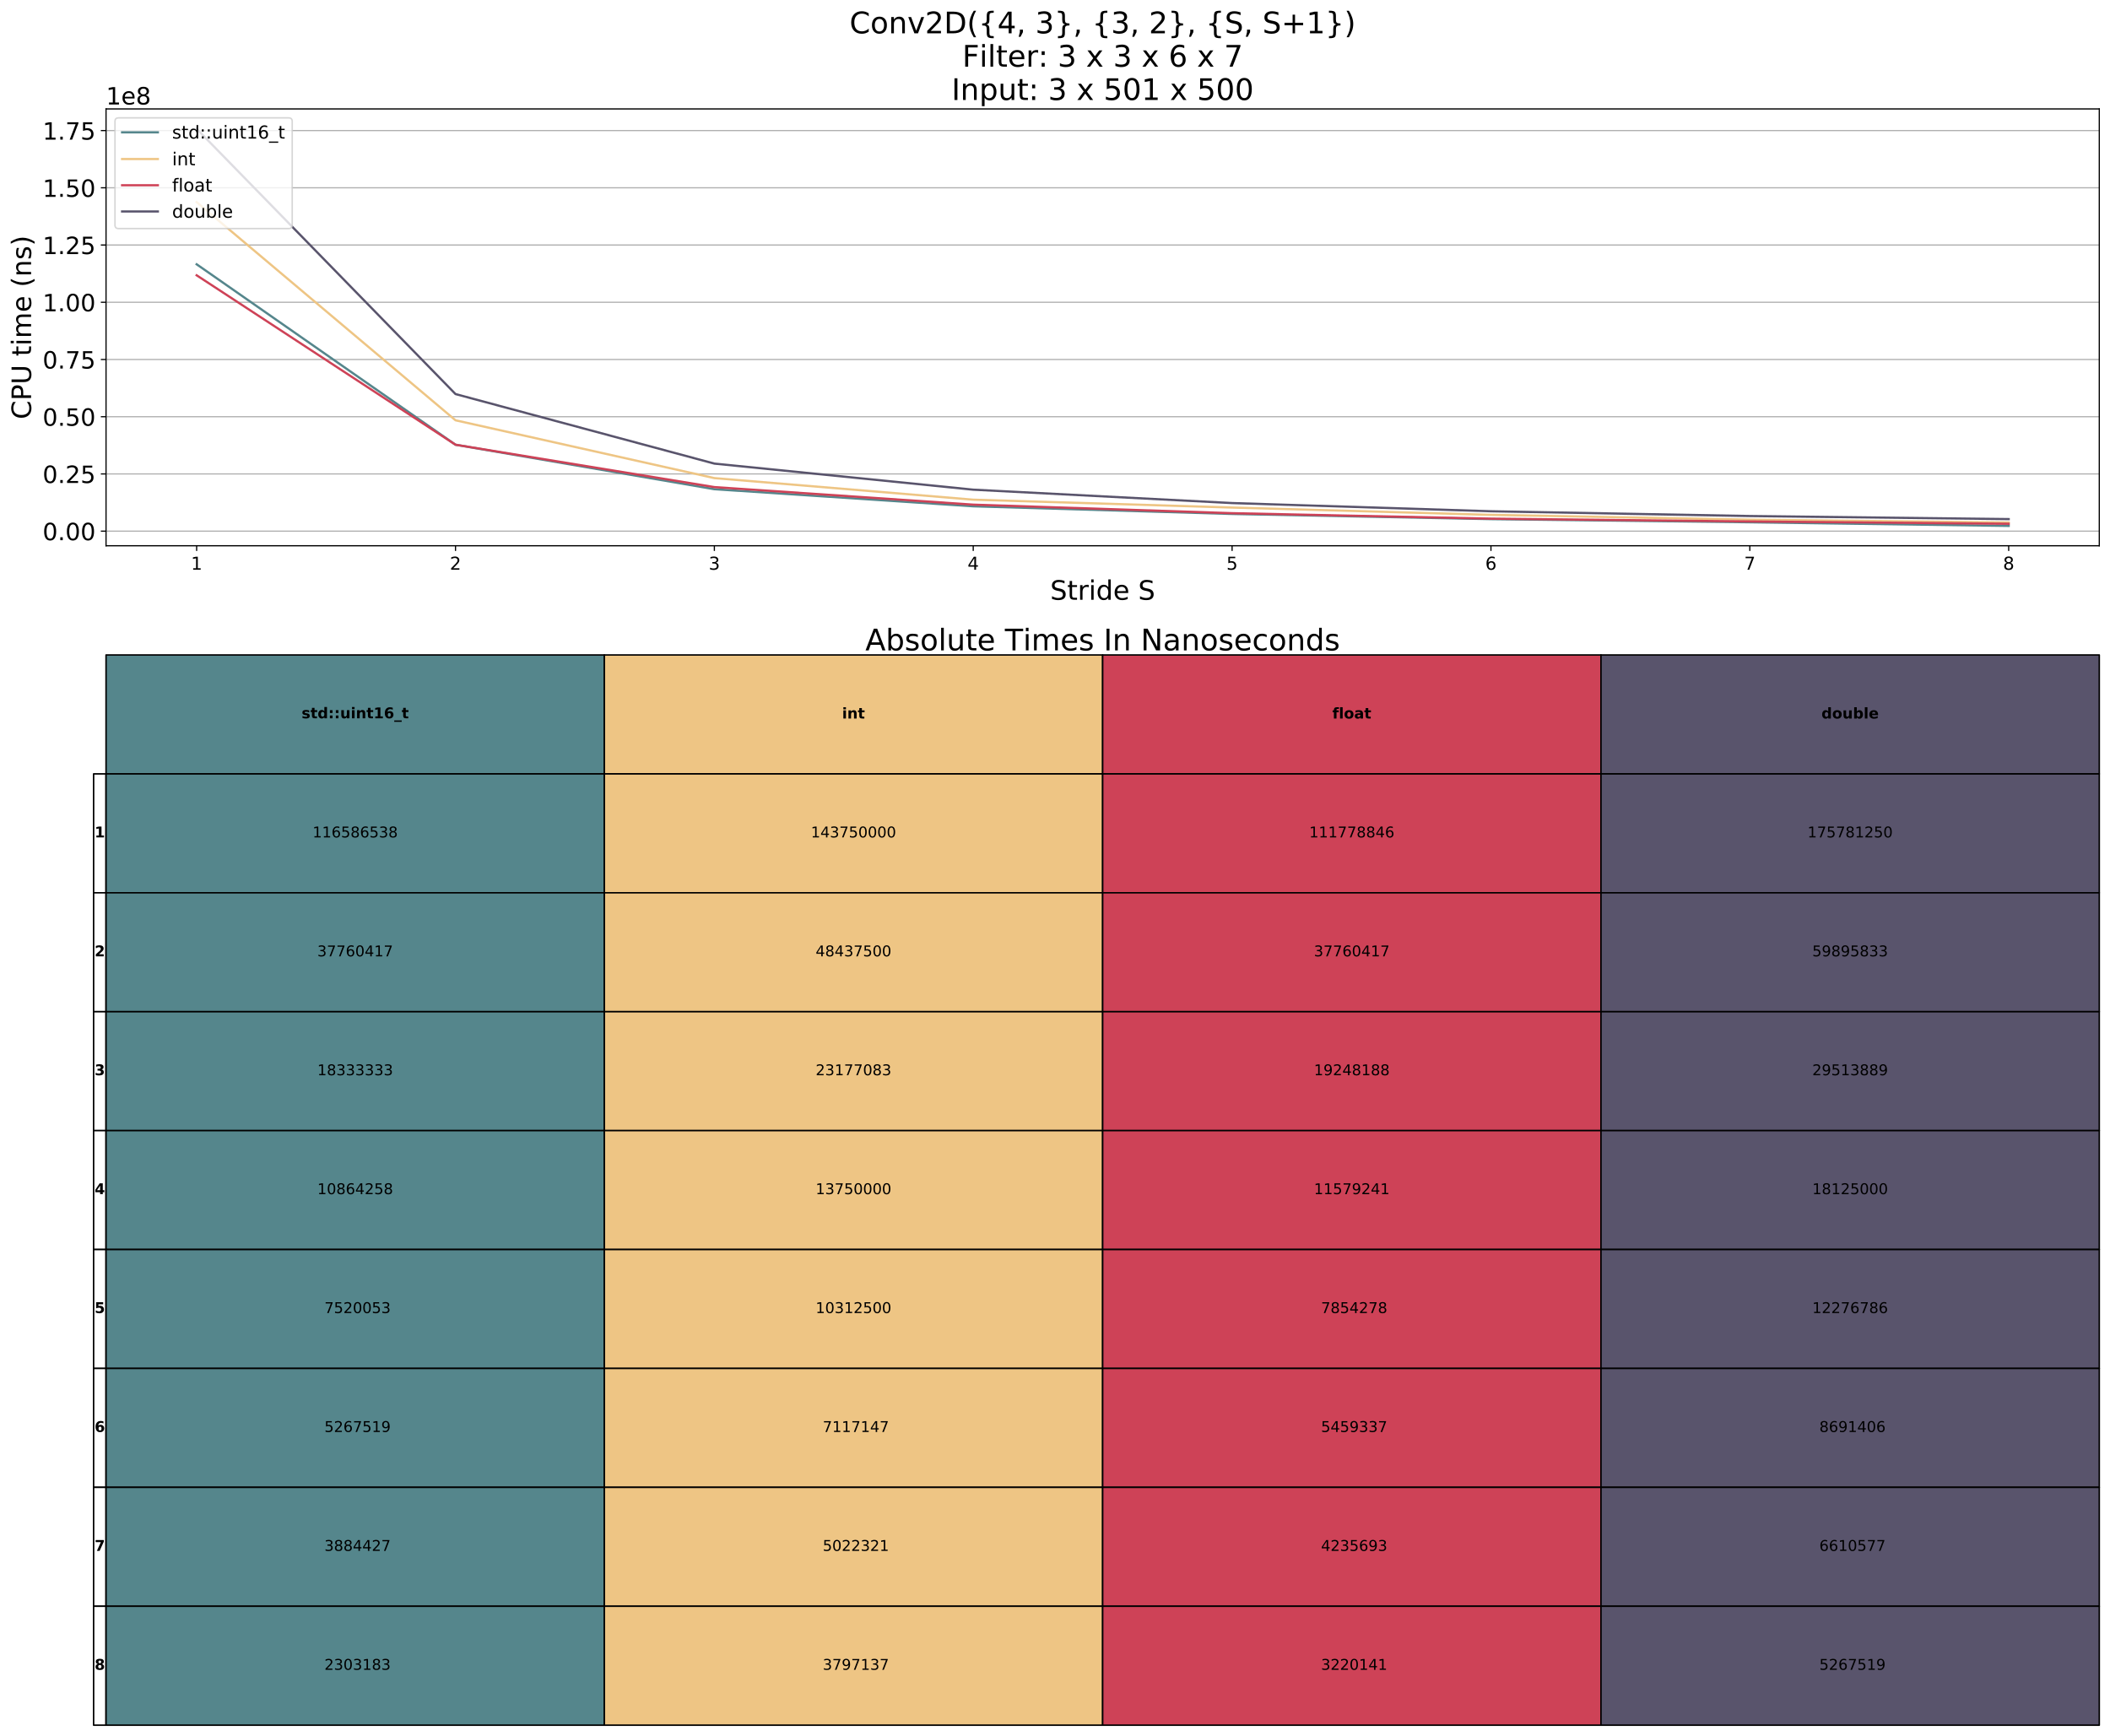 <?xml version="1.0" encoding="utf-8" standalone="no"?>
<!DOCTYPE svg PUBLIC "-//W3C//DTD SVG 1.1//EN"
  "http://www.w3.org/Graphics/SVG/1.1/DTD/svg11.dtd">
<!-- Created with matplotlib (https://matplotlib.org/) -->
<svg height="1166.36pt" version="1.1" viewBox="0 0 1417.646 1166.36" width="1417.646pt" xmlns="http://www.w3.org/2000/svg" xmlns:xlink="http://www.w3.org/1999/xlink">
 <defs>
  <style type="text/css">
*{stroke-linecap:butt;stroke-linejoin:round;}
  </style>
 </defs>
 <g id="figure_1">
  <g id="patch_1">
   <path d="M 0 1166.36 
L 1417.646 1166.36 
L 1417.646 0 
L 0 0 
z
" style="fill:#ffffff;"/>
  </g>
  <g id="axes_1">
   <g id="patch_2">
    <path d="M 71.246 366.694 
L 1410.446 366.694 
L 1410.446 73.188 
L 71.246 73.188 
z
" style="fill:#ffffff;"/>
   </g>
   <g id="matplotlib.axis_1">
    <g id="xtick_1">
     <g id="line2d_1">
      <defs>
       <path d="M 0 0 
L 0 3.5 
" id="m13767647c4" style="stroke:#000000;stroke-width:0.8;"/>
      </defs>
      <g>
       <use style="stroke:#000000;stroke-width:0.8;" x="132.118" xlink:href="#m13767647c4" y="366.694"/>
      </g>
     </g>
     <g id="text_1">
      <!-- 1 -->
      <defs>
       <path d="M 12.406 8.297 
L 28.516 8.297 
L 28.516 63.922 
L 10.984 60.406 
L 10.984 69.391 
L 28.422 72.906 
L 38.281 72.906 
L 38.281 8.297 
L 54.391 8.297 
L 54.391 0 
L 12.406 0 
z
" id="DejaVuSans-49"/>
      </defs>
      <g transform="translate(128.301 382.812)scale(0.12 -0.12)">
       <use xlink:href="#DejaVuSans-49"/>
      </g>
     </g>
    </g>
    <g id="xtick_2">
     <g id="line2d_2">
      <g>
       <use style="stroke:#000000;stroke-width:0.8;" x="306.04" xlink:href="#m13767647c4" y="366.694"/>
      </g>
     </g>
     <g id="text_2">
      <!-- 2 -->
      <defs>
       <path d="M 19.188 8.297 
L 53.609 8.297 
L 53.609 0 
L 7.328 0 
L 7.328 8.297 
Q 12.938 14.109 22.625 23.891 
Q 32.328 33.688 34.812 36.531 
Q 39.547 41.844 41.422 45.531 
Q 43.312 49.219 43.312 52.781 
Q 43.312 58.594 39.234 62.25 
Q 35.156 65.922 28.609 65.922 
Q 23.969 65.922 18.812 64.312 
Q 13.672 62.703 7.812 59.422 
L 7.812 69.391 
Q 13.766 71.781 18.938 73 
Q 24.125 74.219 28.422 74.219 
Q 39.75 74.219 46.484 68.547 
Q 53.219 62.891 53.219 53.422 
Q 53.219 48.922 51.531 44.891 
Q 49.859 40.875 45.406 35.406 
Q 44.188 33.984 37.641 27.219 
Q 31.109 20.453 19.188 8.297 
z
" id="DejaVuSans-50"/>
      </defs>
      <g transform="translate(302.223 382.812)scale(0.12 -0.12)">
       <use xlink:href="#DejaVuSans-50"/>
      </g>
     </g>
    </g>
    <g id="xtick_3">
     <g id="line2d_3">
      <g>
       <use style="stroke:#000000;stroke-width:0.8;" x="479.963" xlink:href="#m13767647c4" y="366.694"/>
      </g>
     </g>
     <g id="text_3">
      <!-- 3 -->
      <defs>
       <path d="M 40.578 39.312 
Q 47.656 37.797 51.625 33 
Q 55.609 28.219 55.609 21.188 
Q 55.609 10.406 48.188 4.484 
Q 40.766 -1.422 27.094 -1.422 
Q 22.516 -1.422 17.656 -0.516 
Q 12.797 0.391 7.625 2.203 
L 7.625 11.719 
Q 11.719 9.328 16.594 8.109 
Q 21.484 6.891 26.812 6.891 
Q 36.078 6.891 40.938 10.547 
Q 45.797 14.203 45.797 21.188 
Q 45.797 27.641 41.281 31.266 
Q 36.766 34.906 28.719 34.906 
L 20.219 34.906 
L 20.219 43.016 
L 29.109 43.016 
Q 36.375 43.016 40.234 45.922 
Q 44.094 48.828 44.094 54.297 
Q 44.094 59.906 40.109 62.906 
Q 36.141 65.922 28.719 65.922 
Q 24.656 65.922 20.016 65.031 
Q 15.375 64.156 9.812 62.312 
L 9.812 71.094 
Q 15.438 72.656 20.344 73.438 
Q 25.25 74.219 29.594 74.219 
Q 40.828 74.219 47.359 69.109 
Q 53.906 64.016 53.906 55.328 
Q 53.906 49.266 50.438 45.094 
Q 46.969 40.922 40.578 39.312 
z
" id="DejaVuSans-51"/>
      </defs>
      <g transform="translate(476.145 382.812)scale(0.12 -0.12)">
       <use xlink:href="#DejaVuSans-51"/>
      </g>
     </g>
    </g>
    <g id="xtick_4">
     <g id="line2d_4">
      <g>
       <use style="stroke:#000000;stroke-width:0.8;" x="653.885" xlink:href="#m13767647c4" y="366.694"/>
      </g>
     </g>
     <g id="text_4">
      <!-- 4 -->
      <defs>
       <path d="M 37.797 64.312 
L 12.891 25.391 
L 37.797 25.391 
z
M 35.203 72.906 
L 47.609 72.906 
L 47.609 25.391 
L 58.016 25.391 
L 58.016 17.188 
L 47.609 17.188 
L 47.609 0 
L 37.797 0 
L 37.797 17.188 
L 4.891 17.188 
L 4.891 26.703 
z
" id="DejaVuSans-52"/>
      </defs>
      <g transform="translate(650.067 382.812)scale(0.12 -0.12)">
       <use xlink:href="#DejaVuSans-52"/>
      </g>
     </g>
    </g>
    <g id="xtick_5">
     <g id="line2d_5">
      <g>
       <use style="stroke:#000000;stroke-width:0.8;" x="827.807" xlink:href="#m13767647c4" y="366.694"/>
      </g>
     </g>
     <g id="text_5">
      <!-- 5 -->
      <defs>
       <path d="M 10.797 72.906 
L 49.516 72.906 
L 49.516 64.594 
L 19.828 64.594 
L 19.828 46.734 
Q 21.969 47.469 24.109 47.828 
Q 26.266 48.188 28.422 48.188 
Q 40.625 48.188 47.75 41.5 
Q 54.891 34.812 54.891 23.391 
Q 54.891 11.625 47.562 5.094 
Q 40.234 -1.422 26.906 -1.422 
Q 22.312 -1.422 17.547 -0.641 
Q 12.797 0.141 7.719 1.703 
L 7.719 11.625 
Q 12.109 9.234 16.797 8.062 
Q 21.484 6.891 26.703 6.891 
Q 35.156 6.891 40.078 11.328 
Q 45.016 15.766 45.016 23.391 
Q 45.016 31 40.078 35.438 
Q 35.156 39.891 26.703 39.891 
Q 22.75 39.891 18.812 39.016 
Q 14.891 38.141 10.797 36.281 
z
" id="DejaVuSans-53"/>
      </defs>
      <g transform="translate(823.989 382.812)scale(0.12 -0.12)">
       <use xlink:href="#DejaVuSans-53"/>
      </g>
     </g>
    </g>
    <g id="xtick_6">
     <g id="line2d_6">
      <g>
       <use style="stroke:#000000;stroke-width:0.8;" x="1001.729" xlink:href="#m13767647c4" y="366.694"/>
      </g>
     </g>
     <g id="text_6">
      <!-- 6 -->
      <defs>
       <path d="M 33.016 40.375 
Q 26.375 40.375 22.484 35.828 
Q 18.609 31.297 18.609 23.391 
Q 18.609 15.531 22.484 10.953 
Q 26.375 6.391 33.016 6.391 
Q 39.656 6.391 43.531 10.953 
Q 47.406 15.531 47.406 23.391 
Q 47.406 31.297 43.531 35.828 
Q 39.656 40.375 33.016 40.375 
z
M 52.594 71.297 
L 52.594 62.312 
Q 48.875 64.062 45.094 64.984 
Q 41.312 65.922 37.594 65.922 
Q 27.828 65.922 22.672 59.328 
Q 17.531 52.734 16.797 39.406 
Q 19.672 43.656 24.016 45.922 
Q 28.375 48.188 33.594 48.188 
Q 44.578 48.188 50.953 41.516 
Q 57.328 34.859 57.328 23.391 
Q 57.328 12.156 50.688 5.359 
Q 44.047 -1.422 33.016 -1.422 
Q 20.359 -1.422 13.672 8.266 
Q 6.984 17.969 6.984 36.375 
Q 6.984 53.656 15.188 63.938 
Q 23.391 74.219 37.203 74.219 
Q 40.922 74.219 44.703 73.484 
Q 48.484 72.75 52.594 71.297 
z
" id="DejaVuSans-54"/>
      </defs>
      <g transform="translate(997.911 382.812)scale(0.12 -0.12)">
       <use xlink:href="#DejaVuSans-54"/>
      </g>
     </g>
    </g>
    <g id="xtick_7">
     <g id="line2d_7">
      <g>
       <use style="stroke:#000000;stroke-width:0.8;" x="1175.651" xlink:href="#m13767647c4" y="366.694"/>
      </g>
     </g>
     <g id="text_7">
      <!-- 7 -->
      <defs>
       <path d="M 8.203 72.906 
L 55.078 72.906 
L 55.078 68.703 
L 28.609 0 
L 18.312 0 
L 43.219 64.594 
L 8.203 64.594 
z
" id="DejaVuSans-55"/>
      </defs>
      <g transform="translate(1171.833 382.812)scale(0.12 -0.12)">
       <use xlink:href="#DejaVuSans-55"/>
      </g>
     </g>
    </g>
    <g id="xtick_8">
     <g id="line2d_8">
      <g>
       <use style="stroke:#000000;stroke-width:0.8;" x="1349.573" xlink:href="#m13767647c4" y="366.694"/>
      </g>
     </g>
     <g id="text_8">
      <!-- 8 -->
      <defs>
       <path d="M 31.781 34.625 
Q 24.75 34.625 20.719 30.859 
Q 16.703 27.094 16.703 20.516 
Q 16.703 13.922 20.719 10.156 
Q 24.75 6.391 31.781 6.391 
Q 38.812 6.391 42.859 10.172 
Q 46.922 13.969 46.922 20.516 
Q 46.922 27.094 42.891 30.859 
Q 38.875 34.625 31.781 34.625 
z
M 21.922 38.812 
Q 15.578 40.375 12.031 44.719 
Q 8.5 49.078 8.5 55.328 
Q 8.5 64.062 14.719 69.141 
Q 20.953 74.219 31.781 74.219 
Q 42.672 74.219 48.875 69.141 
Q 55.078 64.062 55.078 55.328 
Q 55.078 49.078 51.531 44.719 
Q 48 40.375 41.703 38.812 
Q 48.828 37.156 52.797 32.312 
Q 56.781 27.484 56.781 20.516 
Q 56.781 9.906 50.312 4.234 
Q 43.844 -1.422 31.781 -1.422 
Q 19.734 -1.422 13.25 4.234 
Q 6.781 9.906 6.781 20.516 
Q 6.781 27.484 10.781 32.312 
Q 14.797 37.156 21.922 38.812 
z
M 18.312 54.391 
Q 18.312 48.734 21.844 45.562 
Q 25.391 42.391 31.781 42.391 
Q 38.141 42.391 41.719 45.562 
Q 45.312 48.734 45.312 54.391 
Q 45.312 60.062 41.719 63.234 
Q 38.141 66.406 31.781 66.406 
Q 25.391 66.406 21.844 63.234 
Q 18.312 60.062 18.312 54.391 
z
" id="DejaVuSans-56"/>
      </defs>
      <g transform="translate(1345.755 382.812)scale(0.12 -0.12)">
       <use xlink:href="#DejaVuSans-56"/>
      </g>
     </g>
    </g>
    <g id="text_9">
     <!-- Stride S -->
     <defs>
      <path d="M 53.516 70.516 
L 53.516 60.891 
Q 47.906 63.578 42.922 64.891 
Q 37.938 66.219 33.297 66.219 
Q 25.25 66.219 20.875 63.094 
Q 16.5 59.969 16.5 54.203 
Q 16.5 49.359 19.406 46.891 
Q 22.312 44.438 30.422 42.922 
L 36.375 41.703 
Q 47.406 39.594 52.656 34.297 
Q 57.906 29 57.906 20.125 
Q 57.906 9.516 50.797 4.047 
Q 43.703 -1.422 29.984 -1.422 
Q 24.812 -1.422 18.969 -0.25 
Q 13.141 0.922 6.891 3.219 
L 6.891 13.375 
Q 12.891 10.016 18.656 8.297 
Q 24.422 6.594 29.984 6.594 
Q 38.422 6.594 43.016 9.906 
Q 47.609 13.234 47.609 19.391 
Q 47.609 24.75 44.312 27.781 
Q 41.016 30.812 33.5 32.328 
L 27.484 33.5 
Q 16.453 35.688 11.516 40.375 
Q 6.594 45.062 6.594 53.422 
Q 6.594 63.094 13.406 68.656 
Q 20.219 74.219 32.172 74.219 
Q 37.312 74.219 42.625 73.281 
Q 47.953 72.359 53.516 70.516 
z
" id="DejaVuSans-83"/>
      <path d="M 18.312 70.219 
L 18.312 54.688 
L 36.812 54.688 
L 36.812 47.703 
L 18.312 47.703 
L 18.312 18.016 
Q 18.312 11.328 20.141 9.422 
Q 21.969 7.516 27.594 7.516 
L 36.812 7.516 
L 36.812 0 
L 27.594 0 
Q 17.188 0 13.234 3.875 
Q 9.281 7.766 9.281 18.016 
L 9.281 47.703 
L 2.688 47.703 
L 2.688 54.688 
L 9.281 54.688 
L 9.281 70.219 
z
" id="DejaVuSans-116"/>
      <path d="M 41.109 46.297 
Q 39.594 47.172 37.812 47.578 
Q 36.031 48 33.891 48 
Q 26.266 48 22.188 43.047 
Q 18.109 38.094 18.109 28.812 
L 18.109 0 
L 9.078 0 
L 9.078 54.688 
L 18.109 54.688 
L 18.109 46.188 
Q 20.953 51.172 25.484 53.578 
Q 30.031 56 36.531 56 
Q 37.453 56 38.578 55.875 
Q 39.703 55.766 41.062 55.516 
z
" id="DejaVuSans-114"/>
      <path d="M 9.422 54.688 
L 18.406 54.688 
L 18.406 0 
L 9.422 0 
z
M 9.422 75.984 
L 18.406 75.984 
L 18.406 64.594 
L 9.422 64.594 
z
" id="DejaVuSans-105"/>
      <path d="M 45.406 46.391 
L 45.406 75.984 
L 54.391 75.984 
L 54.391 0 
L 45.406 0 
L 45.406 8.203 
Q 42.578 3.328 38.25 0.953 
Q 33.938 -1.422 27.875 -1.422 
Q 17.969 -1.422 11.734 6.484 
Q 5.516 14.406 5.516 27.297 
Q 5.516 40.188 11.734 48.094 
Q 17.969 56 27.875 56 
Q 33.938 56 38.25 53.625 
Q 42.578 51.266 45.406 46.391 
z
M 14.797 27.297 
Q 14.797 17.391 18.875 11.75 
Q 22.953 6.109 30.078 6.109 
Q 37.203 6.109 41.297 11.75 
Q 45.406 17.391 45.406 27.297 
Q 45.406 37.203 41.297 42.844 
Q 37.203 48.484 30.078 48.484 
Q 22.953 48.484 18.875 42.844 
Q 14.797 37.203 14.797 27.297 
z
" id="DejaVuSans-100"/>
      <path d="M 56.203 29.594 
L 56.203 25.203 
L 14.891 25.203 
Q 15.484 15.922 20.484 11.062 
Q 25.484 6.203 34.422 6.203 
Q 39.594 6.203 44.453 7.469 
Q 49.312 8.734 54.109 11.281 
L 54.109 2.781 
Q 49.266 0.734 44.188 -0.344 
Q 39.109 -1.422 33.891 -1.422 
Q 20.797 -1.422 13.156 6.188 
Q 5.516 13.812 5.516 26.812 
Q 5.516 40.234 12.766 48.109 
Q 20.016 56 32.328 56 
Q 43.359 56 49.781 48.891 
Q 56.203 41.797 56.203 29.594 
z
M 47.219 32.234 
Q 47.125 39.594 43.094 43.984 
Q 39.062 48.391 32.422 48.391 
Q 24.906 48.391 20.391 44.141 
Q 15.875 39.891 15.188 32.172 
z
" id="DejaVuSans-101"/>
      <path id="DejaVuSans-32"/>
     </defs>
     <g transform="translate(705.578 402.985)scale(0.18 -0.18)">
      <use xlink:href="#DejaVuSans-83"/>
      <use x="63.477" xlink:href="#DejaVuSans-116"/>
      <use x="102.686" xlink:href="#DejaVuSans-114"/>
      <use x="143.799" xlink:href="#DejaVuSans-105"/>
      <use x="171.582" xlink:href="#DejaVuSans-100"/>
      <use x="235.059" xlink:href="#DejaVuSans-101"/>
      <use x="296.582" xlink:href="#DejaVuSans-32"/>
      <use x="328.369" xlink:href="#DejaVuSans-83"/>
     </g>
    </g>
   </g>
   <g id="matplotlib.axis_2">
    <g id="ytick_1">
     <g id="line2d_9">
      <path clip-path="url(#p4ba6f1f667)" d="M 71.246 356.895 
L 1410.446 356.895 
" style="fill:none;stroke:#b0b0b0;stroke-linecap:square;stroke-width:0.8;"/>
     </g>
     <g id="line2d_10">
      <defs>
       <path d="M 0 0 
L -3.5 0 
" id="m36084f6297" style="stroke:#000000;stroke-width:0.8;"/>
      </defs>
      <g>
       <use style="stroke:#000000;stroke-width:0.8;" x="71.246" xlink:href="#m36084f6297" y="356.895"/>
      </g>
     </g>
     <g id="text_10">
      <!-- 0.00 -->
      <defs>
       <path d="M 31.781 66.406 
Q 24.172 66.406 20.328 58.906 
Q 16.5 51.422 16.5 36.375 
Q 16.5 21.391 20.328 13.891 
Q 24.172 6.391 31.781 6.391 
Q 39.453 6.391 43.281 13.891 
Q 47.125 21.391 47.125 36.375 
Q 47.125 51.422 43.281 58.906 
Q 39.453 66.406 31.781 66.406 
z
M 31.781 74.219 
Q 44.047 74.219 50.516 64.516 
Q 56.984 54.828 56.984 36.375 
Q 56.984 17.969 50.516 8.266 
Q 44.047 -1.422 31.781 -1.422 
Q 19.531 -1.422 13.062 8.266 
Q 6.594 17.969 6.594 36.375 
Q 6.594 54.828 13.062 64.516 
Q 19.531 74.219 31.781 74.219 
z
" id="DejaVuSans-48"/>
       <path d="M 10.688 12.406 
L 21 12.406 
L 21 0 
L 10.688 0 
z
" id="DejaVuSans-46"/>
      </defs>
      <g transform="translate(28.621 362.974)scale(0.16 -0.16)">
       <use xlink:href="#DejaVuSans-48"/>
       <use x="63.623" xlink:href="#DejaVuSans-46"/>
       <use x="95.41" xlink:href="#DejaVuSans-48"/>
       <use x="159.033" xlink:href="#DejaVuSans-48"/>
      </g>
     </g>
    </g>
    <g id="ytick_2">
     <g id="line2d_11">
      <path clip-path="url(#p4ba6f1f667)" d="M 71.246 318.443 
L 1410.446 318.443 
" style="fill:none;stroke:#b0b0b0;stroke-linecap:square;stroke-width:0.8;"/>
     </g>
     <g id="line2d_12">
      <g>
       <use style="stroke:#000000;stroke-width:0.8;" x="71.246" xlink:href="#m36084f6297" y="318.443"/>
      </g>
     </g>
     <g id="text_11">
      <!-- 0.25 -->
      <g transform="translate(28.621 324.522)scale(0.16 -0.16)">
       <use xlink:href="#DejaVuSans-48"/>
       <use x="63.623" xlink:href="#DejaVuSans-46"/>
       <use x="95.41" xlink:href="#DejaVuSans-50"/>
       <use x="159.033" xlink:href="#DejaVuSans-53"/>
      </g>
     </g>
    </g>
    <g id="ytick_3">
     <g id="line2d_13">
      <path clip-path="url(#p4ba6f1f667)" d="M 71.246 279.991 
L 1410.446 279.991 
" style="fill:none;stroke:#b0b0b0;stroke-linecap:square;stroke-width:0.8;"/>
     </g>
     <g id="line2d_14">
      <g>
       <use style="stroke:#000000;stroke-width:0.8;" x="71.246" xlink:href="#m36084f6297" y="279.991"/>
      </g>
     </g>
     <g id="text_12">
      <!-- 0.50 -->
      <g transform="translate(28.621 286.07)scale(0.16 -0.16)">
       <use xlink:href="#DejaVuSans-48"/>
       <use x="63.623" xlink:href="#DejaVuSans-46"/>
       <use x="95.41" xlink:href="#DejaVuSans-53"/>
       <use x="159.033" xlink:href="#DejaVuSans-48"/>
      </g>
     </g>
    </g>
    <g id="ytick_4">
     <g id="line2d_15">
      <path clip-path="url(#p4ba6f1f667)" d="M 71.246 241.539 
L 1410.446 241.539 
" style="fill:none;stroke:#b0b0b0;stroke-linecap:square;stroke-width:0.8;"/>
     </g>
     <g id="line2d_16">
      <g>
       <use style="stroke:#000000;stroke-width:0.8;" x="71.246" xlink:href="#m36084f6297" y="241.539"/>
      </g>
     </g>
     <g id="text_13">
      <!-- 0.75 -->
      <g transform="translate(28.621 247.618)scale(0.16 -0.16)">
       <use xlink:href="#DejaVuSans-48"/>
       <use x="63.623" xlink:href="#DejaVuSans-46"/>
       <use x="95.41" xlink:href="#DejaVuSans-55"/>
       <use x="159.033" xlink:href="#DejaVuSans-53"/>
      </g>
     </g>
    </g>
    <g id="ytick_5">
     <g id="line2d_17">
      <path clip-path="url(#p4ba6f1f667)" d="M 71.246 203.087 
L 1410.446 203.087 
" style="fill:none;stroke:#b0b0b0;stroke-linecap:square;stroke-width:0.8;"/>
     </g>
     <g id="line2d_18">
      <g>
       <use style="stroke:#000000;stroke-width:0.8;" x="71.246" xlink:href="#m36084f6297" y="203.087"/>
      </g>
     </g>
     <g id="text_14">
      <!-- 1.00 -->
      <g transform="translate(28.621 209.166)scale(0.16 -0.16)">
       <use xlink:href="#DejaVuSans-49"/>
       <use x="63.623" xlink:href="#DejaVuSans-46"/>
       <use x="95.41" xlink:href="#DejaVuSans-48"/>
       <use x="159.033" xlink:href="#DejaVuSans-48"/>
      </g>
     </g>
    </g>
    <g id="ytick_6">
     <g id="line2d_19">
      <path clip-path="url(#p4ba6f1f667)" d="M 71.246 164.635 
L 1410.446 164.635 
" style="fill:none;stroke:#b0b0b0;stroke-linecap:square;stroke-width:0.8;"/>
     </g>
     <g id="line2d_20">
      <g>
       <use style="stroke:#000000;stroke-width:0.8;" x="71.246" xlink:href="#m36084f6297" y="164.635"/>
      </g>
     </g>
     <g id="text_15">
      <!-- 1.25 -->
      <g transform="translate(28.621 170.714)scale(0.16 -0.16)">
       <use xlink:href="#DejaVuSans-49"/>
       <use x="63.623" xlink:href="#DejaVuSans-46"/>
       <use x="95.41" xlink:href="#DejaVuSans-50"/>
       <use x="159.033" xlink:href="#DejaVuSans-53"/>
      </g>
     </g>
    </g>
    <g id="ytick_7">
     <g id="line2d_21">
      <path clip-path="url(#p4ba6f1f667)" d="M 71.246 126.183 
L 1410.446 126.183 
" style="fill:none;stroke:#b0b0b0;stroke-linecap:square;stroke-width:0.8;"/>
     </g>
     <g id="line2d_22">
      <g>
       <use style="stroke:#000000;stroke-width:0.8;" x="71.246" xlink:href="#m36084f6297" y="126.183"/>
      </g>
     </g>
     <g id="text_16">
      <!-- 1.50 -->
      <g transform="translate(28.621 132.262)scale(0.16 -0.16)">
       <use xlink:href="#DejaVuSans-49"/>
       <use x="63.623" xlink:href="#DejaVuSans-46"/>
       <use x="95.41" xlink:href="#DejaVuSans-53"/>
       <use x="159.033" xlink:href="#DejaVuSans-48"/>
      </g>
     </g>
    </g>
    <g id="ytick_8">
     <g id="line2d_23">
      <path clip-path="url(#p4ba6f1f667)" d="M 71.246 87.731 
L 1410.446 87.731 
" style="fill:none;stroke:#b0b0b0;stroke-linecap:square;stroke-width:0.8;"/>
     </g>
     <g id="line2d_24">
      <g>
       <use style="stroke:#000000;stroke-width:0.8;" x="71.246" xlink:href="#m36084f6297" y="87.731"/>
      </g>
     </g>
     <g id="text_17">
      <!-- 1.75 -->
      <g transform="translate(28.621 93.81)scale(0.16 -0.16)">
       <use xlink:href="#DejaVuSans-49"/>
       <use x="63.623" xlink:href="#DejaVuSans-46"/>
       <use x="95.41" xlink:href="#DejaVuSans-55"/>
       <use x="159.033" xlink:href="#DejaVuSans-53"/>
      </g>
     </g>
    </g>
    <g id="text_18">
     <!-- CPU time (ns) -->
     <defs>
      <path d="M 64.406 67.281 
L 64.406 56.891 
Q 59.422 61.531 53.781 63.812 
Q 48.141 66.109 41.797 66.109 
Q 29.297 66.109 22.656 58.469 
Q 16.016 50.828 16.016 36.375 
Q 16.016 21.969 22.656 14.328 
Q 29.297 6.688 41.797 6.688 
Q 48.141 6.688 53.781 8.984 
Q 59.422 11.281 64.406 15.922 
L 64.406 5.609 
Q 59.234 2.094 53.438 0.328 
Q 47.656 -1.422 41.219 -1.422 
Q 24.656 -1.422 15.125 8.703 
Q 5.609 18.844 5.609 36.375 
Q 5.609 53.953 15.125 64.078 
Q 24.656 74.219 41.219 74.219 
Q 47.75 74.219 53.531 72.484 
Q 59.328 70.75 64.406 67.281 
z
" id="DejaVuSans-67"/>
      <path d="M 19.672 64.797 
L 19.672 37.406 
L 32.078 37.406 
Q 38.969 37.406 42.719 40.969 
Q 46.484 44.531 46.484 51.125 
Q 46.484 57.672 42.719 61.234 
Q 38.969 64.797 32.078 64.797 
z
M 9.812 72.906 
L 32.078 72.906 
Q 44.344 72.906 50.609 67.359 
Q 56.891 61.812 56.891 51.125 
Q 56.891 40.328 50.609 34.812 
Q 44.344 29.297 32.078 29.297 
L 19.672 29.297 
L 19.672 0 
L 9.812 0 
z
" id="DejaVuSans-80"/>
      <path d="M 8.688 72.906 
L 18.609 72.906 
L 18.609 28.609 
Q 18.609 16.891 22.844 11.734 
Q 27.094 6.594 36.625 6.594 
Q 46.094 6.594 50.344 11.734 
Q 54.594 16.891 54.594 28.609 
L 54.594 72.906 
L 64.5 72.906 
L 64.5 27.391 
Q 64.5 13.141 57.438 5.859 
Q 50.391 -1.422 36.625 -1.422 
Q 22.797 -1.422 15.734 5.859 
Q 8.688 13.141 8.688 27.391 
z
" id="DejaVuSans-85"/>
      <path d="M 52 44.188 
Q 55.375 50.25 60.062 53.125 
Q 64.75 56 71.094 56 
Q 79.641 56 84.281 50.016 
Q 88.922 44.047 88.922 33.016 
L 88.922 0 
L 79.891 0 
L 79.891 32.719 
Q 79.891 40.578 77.094 44.375 
Q 74.312 48.188 68.609 48.188 
Q 61.625 48.188 57.562 43.547 
Q 53.516 38.922 53.516 30.906 
L 53.516 0 
L 44.484 0 
L 44.484 32.719 
Q 44.484 40.625 41.703 44.406 
Q 38.922 48.188 33.109 48.188 
Q 26.219 48.188 22.156 43.531 
Q 18.109 38.875 18.109 30.906 
L 18.109 0 
L 9.078 0 
L 9.078 54.688 
L 18.109 54.688 
L 18.109 46.188 
Q 21.188 51.219 25.484 53.609 
Q 29.781 56 35.688 56 
Q 41.656 56 45.828 52.969 
Q 50 49.953 52 44.188 
z
" id="DejaVuSans-109"/>
      <path d="M 31 75.875 
Q 24.469 64.656 21.281 53.656 
Q 18.109 42.672 18.109 31.391 
Q 18.109 20.125 21.312 9.062 
Q 24.516 -2 31 -13.188 
L 23.188 -13.188 
Q 15.875 -1.703 12.234 9.375 
Q 8.594 20.453 8.594 31.391 
Q 8.594 42.281 12.203 53.312 
Q 15.828 64.359 23.188 75.875 
z
" id="DejaVuSans-40"/>
      <path d="M 54.891 33.016 
L 54.891 0 
L 45.906 0 
L 45.906 32.719 
Q 45.906 40.484 42.875 44.328 
Q 39.844 48.188 33.797 48.188 
Q 26.516 48.188 22.312 43.547 
Q 18.109 38.922 18.109 30.906 
L 18.109 0 
L 9.078 0 
L 9.078 54.688 
L 18.109 54.688 
L 18.109 46.188 
Q 21.344 51.125 25.703 53.562 
Q 30.078 56 35.797 56 
Q 45.219 56 50.047 50.172 
Q 54.891 44.344 54.891 33.016 
z
" id="DejaVuSans-110"/>
      <path d="M 44.281 53.078 
L 44.281 44.578 
Q 40.484 46.531 36.375 47.5 
Q 32.281 48.484 27.875 48.484 
Q 21.188 48.484 17.844 46.438 
Q 14.5 44.391 14.5 40.281 
Q 14.5 37.156 16.891 35.375 
Q 19.281 33.594 26.516 31.984 
L 29.594 31.297 
Q 39.156 29.25 43.188 25.516 
Q 47.219 21.781 47.219 15.094 
Q 47.219 7.469 41.188 3.016 
Q 35.156 -1.422 24.609 -1.422 
Q 20.219 -1.422 15.453 -0.562 
Q 10.688 0.297 5.422 2 
L 5.422 11.281 
Q 10.406 8.688 15.234 7.391 
Q 20.062 6.109 24.812 6.109 
Q 31.156 6.109 34.562 8.281 
Q 37.984 10.453 37.984 14.406 
Q 37.984 18.062 35.516 20.016 
Q 33.062 21.969 24.703 23.781 
L 21.578 24.516 
Q 13.234 26.266 9.516 29.906 
Q 5.812 33.547 5.812 39.891 
Q 5.812 47.609 11.281 51.797 
Q 16.75 56 26.812 56 
Q 31.781 56 36.172 55.266 
Q 40.578 54.547 44.281 53.078 
z
" id="DejaVuSans-115"/>
      <path d="M 8.016 75.875 
L 15.828 75.875 
Q 23.141 64.359 26.781 53.312 
Q 30.422 42.281 30.422 31.391 
Q 30.422 20.453 26.781 9.375 
Q 23.141 -1.703 15.828 -13.188 
L 8.016 -13.188 
Q 14.5 -2 17.703 9.062 
Q 20.906 20.125 20.906 31.391 
Q 20.906 42.672 17.703 53.656 
Q 14.5 64.656 8.016 75.875 
z
" id="DejaVuSans-41"/>
     </defs>
     <g transform="translate(20.877 281.708)rotate(-90)scale(0.18 -0.18)">
      <use xlink:href="#DejaVuSans-67"/>
      <use x="69.824" xlink:href="#DejaVuSans-80"/>
      <use x="130.127" xlink:href="#DejaVuSans-85"/>
      <use x="203.32" xlink:href="#DejaVuSans-32"/>
      <use x="235.107" xlink:href="#DejaVuSans-116"/>
      <use x="274.316" xlink:href="#DejaVuSans-105"/>
      <use x="302.1" xlink:href="#DejaVuSans-109"/>
      <use x="399.512" xlink:href="#DejaVuSans-101"/>
      <use x="461.035" xlink:href="#DejaVuSans-32"/>
      <use x="492.822" xlink:href="#DejaVuSans-40"/>
      <use x="531.836" xlink:href="#DejaVuSans-110"/>
      <use x="595.215" xlink:href="#DejaVuSans-115"/>
      <use x="647.314" xlink:href="#DejaVuSans-41"/>
     </g>
    </g>
    <g id="text_19">
     <!-- 1e8 -->
     <g transform="translate(71.246 70.188)scale(0.16 -0.16)">
      <use xlink:href="#DejaVuSans-49"/>
      <use x="63.623" xlink:href="#DejaVuSans-101"/>
      <use x="125.146" xlink:href="#DejaVuSans-56"/>
     </g>
    </g>
   </g>
   <g id="line2d_25">
    <path clip-path="url(#p4ba6f1f667)" d="M 132.118 177.576 
L 306.04 298.817 
L 479.963 328.697 
L 653.885 340.185 
L 827.807 345.329 
L 1001.729 348.793 
L 1175.651 350.921 
L 1349.573 353.353 
" style="fill:none;stroke:#55868c;stroke-linecap:square;stroke-width:1.5;"/>
   </g>
   <g id="line2d_26">
    <path clip-path="url(#p4ba6f1f667)" d="M 132.118 135.796 
L 306.04 282.394 
L 479.963 321.247 
L 653.885 335.747 
L 827.807 341.034 
L 1001.729 345.949 
L 1175.651 349.171 
L 1349.573 351.055 
" style="fill:none;stroke:#eec584;stroke-linecap:square;stroke-width:1.5;"/>
   </g>
   <g id="line2d_27">
    <path clip-path="url(#p4ba6f1f667)" d="M 132.118 184.97 
L 306.04 298.817 
L 479.963 327.29 
L 653.885 339.085 
L 827.807 344.815 
L 1001.729 348.498 
L 1175.651 350.38 
L 1349.573 351.942 
" style="fill:none;stroke:#ce4257;stroke-linecap:square;stroke-width:1.5;"/>
   </g>
   <g id="line2d_28">
    <path clip-path="url(#p4ba6f1f667)" d="M 132.118 86.529 
L 306.04 264.771 
L 479.963 311.501 
L 653.885 329.018 
L 827.807 338.013 
L 1001.729 343.527 
L 1175.651 346.728 
L 1349.573 348.793 
" style="fill:none;stroke:#59546c;stroke-linecap:square;stroke-width:1.5;"/>
   </g>
   <g id="patch_3">
    <path d="M 71.246 366.694 
L 71.246 73.188 
" style="fill:none;stroke:#000000;stroke-linecap:square;stroke-linejoin:miter;stroke-width:0.8;"/>
   </g>
   <g id="patch_4">
    <path d="M 1410.446 366.694 
L 1410.446 73.188 
" style="fill:none;stroke:#000000;stroke-linecap:square;stroke-linejoin:miter;stroke-width:0.8;"/>
   </g>
   <g id="patch_5">
    <path d="M 71.246 366.694 
L 1410.446 366.694 
" style="fill:none;stroke:#000000;stroke-linecap:square;stroke-linejoin:miter;stroke-width:0.8;"/>
   </g>
   <g id="patch_6">
    <path d="M 71.246 73.188 
L 1410.446 73.188 
" style="fill:none;stroke:#000000;stroke-linecap:square;stroke-linejoin:miter;stroke-width:0.8;"/>
   </g>
   <g id="text_20">
    <!-- Conv2D({4, 3}, {3, 2}, {S, S+1}) -->
    <defs>
     <path d="M 30.609 48.391 
Q 23.391 48.391 19.188 42.75 
Q 14.984 37.109 14.984 27.297 
Q 14.984 17.484 19.156 11.844 
Q 23.344 6.203 30.609 6.203 
Q 37.797 6.203 41.984 11.859 
Q 46.188 17.531 46.188 27.297 
Q 46.188 37.016 41.984 42.703 
Q 37.797 48.391 30.609 48.391 
z
M 30.609 56 
Q 42.328 56 49.016 48.375 
Q 55.719 40.766 55.719 27.297 
Q 55.719 13.875 49.016 6.219 
Q 42.328 -1.422 30.609 -1.422 
Q 18.844 -1.422 12.172 6.219 
Q 5.516 13.875 5.516 27.297 
Q 5.516 40.766 12.172 48.375 
Q 18.844 56 30.609 56 
z
" id="DejaVuSans-111"/>
     <path d="M 2.984 54.688 
L 12.5 54.688 
L 29.594 8.797 
L 46.688 54.688 
L 56.203 54.688 
L 35.688 0 
L 23.484 0 
z
" id="DejaVuSans-118"/>
     <path d="M 19.672 64.797 
L 19.672 8.109 
L 31.594 8.109 
Q 46.688 8.109 53.688 14.938 
Q 60.688 21.781 60.688 36.531 
Q 60.688 51.172 53.688 57.984 
Q 46.688 64.797 31.594 64.797 
z
M 9.812 72.906 
L 30.078 72.906 
Q 51.266 72.906 61.172 64.094 
Q 71.094 55.281 71.094 36.531 
Q 71.094 17.672 61.125 8.828 
Q 51.172 0 30.078 0 
L 9.812 0 
z
" id="DejaVuSans-68"/>
     <path d="M 51.125 -9.281 
L 51.125 -16.312 
L 48.094 -16.312 
Q 35.938 -16.312 31.812 -12.688 
Q 27.688 -9.078 27.688 1.703 
L 27.688 13.375 
Q 27.688 20.75 25.047 23.578 
Q 22.406 26.422 15.484 26.422 
L 12.5 26.422 
L 12.5 33.406 
L 15.484 33.406 
Q 22.469 33.406 25.078 36.203 
Q 27.688 39.016 27.688 46.297 
L 27.688 58.016 
Q 27.688 68.797 31.812 72.391 
Q 35.938 75.984 48.094 75.984 
L 51.125 75.984 
L 51.125 69 
L 47.797 69 
Q 40.922 69 38.812 66.844 
Q 36.719 64.703 36.719 57.812 
L 36.719 45.703 
Q 36.719 38.031 34.5 34.562 
Q 32.281 31.109 26.906 29.891 
Q 32.328 28.562 34.516 25.094 
Q 36.719 21.625 36.719 14.016 
L 36.719 1.906 
Q 36.719 -4.984 38.812 -7.125 
Q 40.922 -9.281 47.797 -9.281 
z
" id="DejaVuSans-123"/>
     <path d="M 11.719 12.406 
L 22.016 12.406 
L 22.016 4 
L 14.016 -11.625 
L 7.719 -11.625 
L 11.719 4 
z
" id="DejaVuSans-44"/>
     <path d="M 12.5 -9.281 
L 15.922 -9.281 
Q 22.75 -9.281 24.828 -7.172 
Q 26.906 -5.078 26.906 1.906 
L 26.906 14.016 
Q 26.906 21.625 29.094 25.094 
Q 31.297 28.562 36.719 29.891 
Q 31.297 31.109 29.094 34.562 
Q 26.906 38.031 26.906 45.703 
L 26.906 57.812 
Q 26.906 64.75 24.828 66.875 
Q 22.75 69 15.922 69 
L 12.5 69 
L 12.5 75.984 
L 15.578 75.984 
Q 27.734 75.984 31.812 72.391 
Q 35.891 68.797 35.891 58.016 
L 35.891 46.297 
Q 35.891 39.016 38.516 36.203 
Q 41.156 33.406 48.094 33.406 
L 51.125 33.406 
L 51.125 26.422 
L 48.094 26.422 
Q 41.156 26.422 38.516 23.578 
Q 35.891 20.75 35.891 13.375 
L 35.891 1.703 
Q 35.891 -9.078 31.812 -12.688 
Q 27.734 -16.312 15.578 -16.312 
L 12.5 -16.312 
z
" id="DejaVuSans-125"/>
     <path d="M 46 62.703 
L 46 35.5 
L 73.188 35.5 
L 73.188 27.203 
L 46 27.203 
L 46 0 
L 37.797 0 
L 37.797 27.203 
L 10.594 27.203 
L 10.594 35.5 
L 37.797 35.5 
L 37.797 62.703 
z
" id="DejaVuSans-43"/>
    </defs>
    <g transform="translate(570.777 22.397)scale(0.2 -0.2)">
     <use xlink:href="#DejaVuSans-67"/>
     <use x="69.824" xlink:href="#DejaVuSans-111"/>
     <use x="131.006" xlink:href="#DejaVuSans-110"/>
     <use x="194.385" xlink:href="#DejaVuSans-118"/>
     <use x="253.564" xlink:href="#DejaVuSans-50"/>
     <use x="317.188" xlink:href="#DejaVuSans-68"/>
     <use x="394.189" xlink:href="#DejaVuSans-40"/>
     <use x="433.203" xlink:href="#DejaVuSans-123"/>
     <use x="496.826" xlink:href="#DejaVuSans-52"/>
     <use x="560.449" xlink:href="#DejaVuSans-44"/>
     <use x="592.236" xlink:href="#DejaVuSans-32"/>
     <use x="624.023" xlink:href="#DejaVuSans-51"/>
     <use x="687.646" xlink:href="#DejaVuSans-125"/>
     <use x="751.27" xlink:href="#DejaVuSans-44"/>
     <use x="783.057" xlink:href="#DejaVuSans-32"/>
     <use x="814.844" xlink:href="#DejaVuSans-123"/>
     <use x="878.467" xlink:href="#DejaVuSans-51"/>
     <use x="942.09" xlink:href="#DejaVuSans-44"/>
     <use x="973.877" xlink:href="#DejaVuSans-32"/>
     <use x="1005.664" xlink:href="#DejaVuSans-50"/>
     <use x="1069.287" xlink:href="#DejaVuSans-125"/>
     <use x="1132.91" xlink:href="#DejaVuSans-44"/>
     <use x="1164.697" xlink:href="#DejaVuSans-32"/>
     <use x="1196.484" xlink:href="#DejaVuSans-123"/>
     <use x="1260.107" xlink:href="#DejaVuSans-83"/>
     <use x="1323.584" xlink:href="#DejaVuSans-44"/>
     <use x="1355.371" xlink:href="#DejaVuSans-32"/>
     <use x="1387.158" xlink:href="#DejaVuSans-83"/>
     <use x="1450.635" xlink:href="#DejaVuSans-43"/>
     <use x="1534.424" xlink:href="#DejaVuSans-49"/>
     <use x="1598.047" xlink:href="#DejaVuSans-125"/>
     <use x="1661.67" xlink:href="#DejaVuSans-41"/>
    </g>
    <!-- Filter: 3 x 3 x 6 x 7 -->
    <defs>
     <path d="M 9.812 72.906 
L 51.703 72.906 
L 51.703 64.594 
L 19.672 64.594 
L 19.672 43.109 
L 48.578 43.109 
L 48.578 34.812 
L 19.672 34.812 
L 19.672 0 
L 9.812 0 
z
" id="DejaVuSans-70"/>
     <path d="M 9.422 75.984 
L 18.406 75.984 
L 18.406 0 
L 9.422 0 
z
" id="DejaVuSans-108"/>
     <path d="M 11.719 12.406 
L 22.016 12.406 
L 22.016 0 
L 11.719 0 
z
M 11.719 51.703 
L 22.016 51.703 
L 22.016 39.312 
L 11.719 39.312 
z
" id="DejaVuSans-58"/>
     <path d="M 54.891 54.688 
L 35.109 28.078 
L 55.906 0 
L 45.312 0 
L 29.391 21.484 
L 13.484 0 
L 2.875 0 
L 24.125 28.609 
L 4.688 54.688 
L 15.281 54.688 
L 29.781 35.203 
L 44.281 54.688 
z
" id="DejaVuSans-120"/>
    </defs>
    <g transform="translate(646.544 44.792)scale(0.2 -0.2)">
     <use xlink:href="#DejaVuSans-70"/>
     <use x="57.41" xlink:href="#DejaVuSans-105"/>
     <use x="85.193" xlink:href="#DejaVuSans-108"/>
     <use x="112.977" xlink:href="#DejaVuSans-116"/>
     <use x="152.186" xlink:href="#DejaVuSans-101"/>
     <use x="213.709" xlink:href="#DejaVuSans-114"/>
     <use x="254.807" xlink:href="#DejaVuSans-58"/>
     <use x="288.498" xlink:href="#DejaVuSans-32"/>
     <use x="320.285" xlink:href="#DejaVuSans-51"/>
     <use x="383.908" xlink:href="#DejaVuSans-32"/>
     <use x="415.695" xlink:href="#DejaVuSans-120"/>
     <use x="474.875" xlink:href="#DejaVuSans-32"/>
     <use x="506.662" xlink:href="#DejaVuSans-51"/>
     <use x="570.285" xlink:href="#DejaVuSans-32"/>
     <use x="602.072" xlink:href="#DejaVuSans-120"/>
     <use x="661.252" xlink:href="#DejaVuSans-32"/>
     <use x="693.039" xlink:href="#DejaVuSans-54"/>
     <use x="756.662" xlink:href="#DejaVuSans-32"/>
     <use x="788.449" xlink:href="#DejaVuSans-120"/>
     <use x="847.629" xlink:href="#DejaVuSans-32"/>
     <use x="879.416" xlink:href="#DejaVuSans-55"/>
    </g>
    <!-- Input: 3 x 501 x 500 -->
    <defs>
     <path d="M 9.812 72.906 
L 19.672 72.906 
L 19.672 0 
L 9.812 0 
z
" id="DejaVuSans-73"/>
     <path d="M 18.109 8.203 
L 18.109 -20.797 
L 9.078 -20.797 
L 9.078 54.688 
L 18.109 54.688 
L 18.109 46.391 
Q 20.953 51.266 25.266 53.625 
Q 29.594 56 35.594 56 
Q 45.562 56 51.781 48.094 
Q 58.016 40.188 58.016 27.297 
Q 58.016 14.406 51.781 6.484 
Q 45.562 -1.422 35.594 -1.422 
Q 29.594 -1.422 25.266 0.953 
Q 20.953 3.328 18.109 8.203 
z
M 48.688 27.297 
Q 48.688 37.203 44.609 42.844 
Q 40.531 48.484 33.406 48.484 
Q 26.266 48.484 22.188 42.844 
Q 18.109 37.203 18.109 27.297 
Q 18.109 17.391 22.188 11.75 
Q 26.266 6.109 33.406 6.109 
Q 40.531 6.109 44.609 11.75 
Q 48.688 17.391 48.688 27.297 
z
" id="DejaVuSans-112"/>
     <path d="M 8.5 21.578 
L 8.5 54.688 
L 17.484 54.688 
L 17.484 21.922 
Q 17.484 14.156 20.5 10.266 
Q 23.531 6.391 29.594 6.391 
Q 36.859 6.391 41.078 11.031 
Q 45.312 15.672 45.312 23.688 
L 45.312 54.688 
L 54.297 54.688 
L 54.297 0 
L 45.312 0 
L 45.312 8.406 
Q 42.047 3.422 37.719 1 
Q 33.406 -1.422 27.688 -1.422 
Q 18.266 -1.422 13.375 4.438 
Q 8.5 10.297 8.5 21.578 
z
M 31.109 56 
z
" id="DejaVuSans-117"/>
    </defs>
    <g transform="translate(639.317 67.188)scale(0.2 -0.2)">
     <use xlink:href="#DejaVuSans-73"/>
     <use x="29.492" xlink:href="#DejaVuSans-110"/>
     <use x="92.871" xlink:href="#DejaVuSans-112"/>
     <use x="156.348" xlink:href="#DejaVuSans-117"/>
     <use x="219.727" xlink:href="#DejaVuSans-116"/>
     <use x="258.936" xlink:href="#DejaVuSans-58"/>
     <use x="292.627" xlink:href="#DejaVuSans-32"/>
     <use x="324.414" xlink:href="#DejaVuSans-51"/>
     <use x="388.037" xlink:href="#DejaVuSans-32"/>
     <use x="419.824" xlink:href="#DejaVuSans-120"/>
     <use x="479.004" xlink:href="#DejaVuSans-32"/>
     <use x="510.791" xlink:href="#DejaVuSans-53"/>
     <use x="574.414" xlink:href="#DejaVuSans-48"/>
     <use x="638.037" xlink:href="#DejaVuSans-49"/>
     <use x="701.66" xlink:href="#DejaVuSans-32"/>
     <use x="733.447" xlink:href="#DejaVuSans-120"/>
     <use x="792.627" xlink:href="#DejaVuSans-32"/>
     <use x="824.414" xlink:href="#DejaVuSans-53"/>
     <use x="888.037" xlink:href="#DejaVuSans-48"/>
     <use x="951.66" xlink:href="#DejaVuSans-48"/>
    </g>
   </g>
   <g id="legend_1">
    <g id="patch_7">
     <path d="M 79.646 153.577 
L 193.927 153.577 
Q 196.327 153.577 196.327 151.177 
L 196.327 81.588 
Q 196.327 79.188 193.927 79.188 
L 79.646 79.188 
Q 77.246 79.188 77.246 81.588 
L 77.246 151.177 
Q 77.246 153.577 79.646 153.577 
z
" style="fill:#ffffff;opacity:0.8;stroke:#cccccc;stroke-linejoin:miter;"/>
    </g>
    <g id="line2d_29">
     <path d="M 82.046 88.906 
L 106.046 88.906 
" style="fill:none;stroke:#55868c;stroke-linecap:square;stroke-width:1.5;"/>
    </g>
    <g id="line2d_30"/>
    <g id="text_21">
     <!-- std::uint16_t -->
     <defs>
      <path d="M 50.984 -16.609 
L 50.984 -23.578 
L -0.984 -23.578 
L -0.984 -16.609 
z
" id="DejaVuSans-95"/>
     </defs>
     <g transform="translate(115.646 93.106)scale(0.12 -0.12)">
      <use xlink:href="#DejaVuSans-115"/>
      <use x="52.1" xlink:href="#DejaVuSans-116"/>
      <use x="91.309" xlink:href="#DejaVuSans-100"/>
      <use x="154.785" xlink:href="#DejaVuSans-58"/>
      <use x="188.477" xlink:href="#DejaVuSans-58"/>
      <use x="222.168" xlink:href="#DejaVuSans-117"/>
      <use x="285.547" xlink:href="#DejaVuSans-105"/>
      <use x="313.33" xlink:href="#DejaVuSans-110"/>
      <use x="376.709" xlink:href="#DejaVuSans-116"/>
      <use x="415.918" xlink:href="#DejaVuSans-49"/>
      <use x="479.541" xlink:href="#DejaVuSans-54"/>
      <use x="543.164" xlink:href="#DejaVuSans-95"/>
      <use x="593.164" xlink:href="#DejaVuSans-116"/>
     </g>
    </g>
    <g id="line2d_31">
     <path d="M 82.046 106.854 
L 106.046 106.854 
" style="fill:none;stroke:#eec584;stroke-linecap:square;stroke-width:1.5;"/>
    </g>
    <g id="line2d_32"/>
    <g id="text_22">
     <!-- int -->
     <g transform="translate(115.646 111.054)scale(0.12 -0.12)">
      <use xlink:href="#DejaVuSans-105"/>
      <use x="27.783" xlink:href="#DejaVuSans-110"/>
      <use x="91.162" xlink:href="#DejaVuSans-116"/>
     </g>
    </g>
    <g id="line2d_33">
     <path d="M 82.046 124.468 
L 106.046 124.468 
" style="fill:none;stroke:#ce4257;stroke-linecap:square;stroke-width:1.5;"/>
    </g>
    <g id="line2d_34"/>
    <g id="text_23">
     <!-- float -->
     <defs>
      <path d="M 37.109 75.984 
L 37.109 68.5 
L 28.516 68.5 
Q 23.688 68.5 21.797 66.547 
Q 19.922 64.594 19.922 59.516 
L 19.922 54.688 
L 34.719 54.688 
L 34.719 47.703 
L 19.922 47.703 
L 19.922 0 
L 10.891 0 
L 10.891 47.703 
L 2.297 47.703 
L 2.297 54.688 
L 10.891 54.688 
L 10.891 58.5 
Q 10.891 67.625 15.141 71.797 
Q 19.391 75.984 28.609 75.984 
z
" id="DejaVuSans-102"/>
      <path d="M 34.281 27.484 
Q 23.391 27.484 19.188 25 
Q 14.984 22.516 14.984 16.5 
Q 14.984 11.719 18.141 8.906 
Q 21.297 6.109 26.703 6.109 
Q 34.188 6.109 38.703 11.406 
Q 43.219 16.703 43.219 25.484 
L 43.219 27.484 
z
M 52.203 31.203 
L 52.203 0 
L 43.219 0 
L 43.219 8.297 
Q 40.141 3.328 35.547 0.953 
Q 30.953 -1.422 24.312 -1.422 
Q 15.922 -1.422 10.953 3.297 
Q 6 8.016 6 15.922 
Q 6 25.141 12.172 29.828 
Q 18.359 34.516 30.609 34.516 
L 43.219 34.516 
L 43.219 35.406 
Q 43.219 41.609 39.141 45 
Q 35.062 48.391 27.688 48.391 
Q 23 48.391 18.547 47.266 
Q 14.109 46.141 10.016 43.891 
L 10.016 52.203 
Q 14.938 54.109 19.578 55.047 
Q 24.219 56 28.609 56 
Q 40.484 56 46.344 49.844 
Q 52.203 43.703 52.203 31.203 
z
" id="DejaVuSans-97"/>
     </defs>
     <g transform="translate(115.646 128.667)scale(0.12 -0.12)">
      <use xlink:href="#DejaVuSans-102"/>
      <use x="35.205" xlink:href="#DejaVuSans-108"/>
      <use x="62.988" xlink:href="#DejaVuSans-111"/>
      <use x="124.17" xlink:href="#DejaVuSans-97"/>
      <use x="185.449" xlink:href="#DejaVuSans-116"/>
     </g>
    </g>
    <g id="line2d_35">
     <path d="M 82.046 142.081 
L 106.046 142.081 
" style="fill:none;stroke:#59546c;stroke-linecap:square;stroke-width:1.5;"/>
    </g>
    <g id="line2d_36"/>
    <g id="text_24">
     <!-- double -->
     <defs>
      <path d="M 48.688 27.297 
Q 48.688 37.203 44.609 42.844 
Q 40.531 48.484 33.406 48.484 
Q 26.266 48.484 22.188 42.844 
Q 18.109 37.203 18.109 27.297 
Q 18.109 17.391 22.188 11.75 
Q 26.266 6.109 33.406 6.109 
Q 40.531 6.109 44.609 11.75 
Q 48.688 17.391 48.688 27.297 
z
M 18.109 46.391 
Q 20.953 51.266 25.266 53.625 
Q 29.594 56 35.594 56 
Q 45.562 56 51.781 48.094 
Q 58.016 40.188 58.016 27.297 
Q 58.016 14.406 51.781 6.484 
Q 45.562 -1.422 35.594 -1.422 
Q 29.594 -1.422 25.266 0.953 
Q 20.953 3.328 18.109 8.203 
L 18.109 0 
L 9.078 0 
L 9.078 75.984 
L 18.109 75.984 
z
" id="DejaVuSans-98"/>
     </defs>
     <g transform="translate(115.646 146.281)scale(0.12 -0.12)">
      <use xlink:href="#DejaVuSans-100"/>
      <use x="63.477" xlink:href="#DejaVuSans-111"/>
      <use x="124.658" xlink:href="#DejaVuSans-117"/>
      <use x="188.037" xlink:href="#DejaVuSans-98"/>
      <use x="251.514" xlink:href="#DejaVuSans-108"/>
      <use x="279.297" xlink:href="#DejaVuSans-101"/>
     </g>
    </g>
   </g>
  </g>
  <g id="axes_2">
   <g id="table_1">
    <g id="patch_8">
     <path d="M 71.246 519.969 
L 406.046 519.969 
L 406.046 440.07 
L 71.246 440.07 
z
" style="fill:#55868c;stroke:#000000;stroke-linejoin:miter;"/>
    </g>
    <g id="text_25">
     <!-- std::uint16_t -->
     <defs>
      <path d="M 51.125 52.984 
L 51.125 39.703 
Q 45.516 42.047 40.281 43.219 
Q 35.062 44.391 30.422 44.391 
Q 25.438 44.391 23.016 43.141 
Q 20.609 41.891 20.609 39.312 
Q 20.609 37.203 22.438 36.078 
Q 24.266 34.969 29 34.422 
L 32.078 33.984 
Q 45.516 32.281 50.141 28.375 
Q 54.781 24.469 54.781 16.109 
Q 54.781 7.375 48.328 2.969 
Q 41.891 -1.422 29.109 -1.422 
Q 23.688 -1.422 17.891 -0.562 
Q 12.109 0.297 6 2 
L 6 15.281 
Q 11.234 12.75 16.719 11.469 
Q 22.219 10.203 27.875 10.203 
Q 33.016 10.203 35.594 11.609 
Q 38.188 13.031 38.188 15.828 
Q 38.188 18.172 36.406 19.312 
Q 34.625 20.453 29.297 21.094 
L 26.219 21.484 
Q 14.547 22.953 9.859 26.906 
Q 5.172 30.859 5.172 38.922 
Q 5.172 47.609 11.125 51.797 
Q 17.094 56 29.391 56 
Q 34.234 56 39.547 55.266 
Q 44.875 54.547 51.125 52.984 
z
" id="DejaVuSans-Bold-115"/>
      <path d="M 27.484 70.219 
L 27.484 54.688 
L 45.516 54.688 
L 45.516 42.188 
L 27.484 42.188 
L 27.484 19 
Q 27.484 15.188 29 13.844 
Q 30.516 12.5 35.016 12.5 
L 44 12.5 
L 44 0 
L 29 0 
Q 18.656 0 14.328 4.312 
Q 10.016 8.641 10.016 19 
L 10.016 42.188 
L 1.312 42.188 
L 1.312 54.688 
L 10.016 54.688 
L 10.016 70.219 
z
" id="DejaVuSans-Bold-116"/>
      <path d="M 45.609 46.688 
L 45.609 75.984 
L 63.188 75.984 
L 63.188 0 
L 45.609 0 
L 45.609 7.906 
Q 42 3.078 37.641 0.828 
Q 33.297 -1.422 27.594 -1.422 
Q 17.484 -1.422 10.984 6.609 
Q 4.5 14.656 4.5 27.297 
Q 4.5 39.938 10.984 47.969 
Q 17.484 56 27.594 56 
Q 33.25 56 37.625 53.734 
Q 42 51.469 45.609 46.688 
z
M 34.078 11.281 
Q 39.703 11.281 42.656 15.375 
Q 45.609 19.484 45.609 27.297 
Q 45.609 35.109 42.656 39.203 
Q 39.703 43.312 34.078 43.312 
Q 28.516 43.312 25.562 39.203 
Q 22.609 35.109 22.609 27.297 
Q 22.609 19.484 25.562 15.375 
Q 28.516 11.281 34.078 11.281 
z
" id="DejaVuSans-Bold-100"/>
      <path d="M 11.188 54.688 
L 28.812 54.688 
L 28.812 35.797 
L 11.188 35.797 
z
M 11.188 18.891 
L 28.812 18.891 
L 28.812 0 
L 11.188 0 
z
" id="DejaVuSans-Bold-58"/>
      <path d="M 7.812 21.297 
L 7.812 54.688 
L 25.391 54.688 
L 25.391 49.219 
Q 25.391 44.781 25.344 38.062 
Q 25.297 31.344 25.297 29.109 
Q 25.297 22.516 25.641 19.609 
Q 25.984 16.703 26.812 15.375 
Q 27.875 13.672 29.609 12.734 
Q 31.344 11.812 33.594 11.812 
Q 39.062 11.812 42.188 16.016 
Q 45.312 20.219 45.312 27.688 
L 45.312 54.688 
L 62.797 54.688 
L 62.797 0 
L 45.312 0 
L 45.312 7.906 
Q 41.359 3.125 36.938 0.844 
Q 32.516 -1.422 27.203 -1.422 
Q 17.719 -1.422 12.766 4.391 
Q 7.812 10.203 7.812 21.297 
z
" id="DejaVuSans-Bold-117"/>
      <path d="M 8.406 54.688 
L 25.875 54.688 
L 25.875 0 
L 8.406 0 
z
M 8.406 75.984 
L 25.875 75.984 
L 25.875 61.719 
L 8.406 61.719 
z
" id="DejaVuSans-Bold-105"/>
      <path d="M 63.375 33.297 
L 63.375 0 
L 45.797 0 
L 45.797 5.422 
L 45.797 25.484 
Q 45.797 32.562 45.484 35.25 
Q 45.172 37.938 44.391 39.203 
Q 43.359 40.922 41.594 41.875 
Q 39.844 42.828 37.594 42.828 
Q 32.125 42.828 29 38.594 
Q 25.875 34.375 25.875 26.906 
L 25.875 0 
L 8.406 0 
L 8.406 54.688 
L 25.875 54.688 
L 25.875 46.688 
Q 29.828 51.469 34.266 53.734 
Q 38.719 56 44.094 56 
Q 53.562 56 58.469 50.188 
Q 63.375 44.391 63.375 33.297 
z
" id="DejaVuSans-Bold-110"/>
      <path d="M 11.719 12.984 
L 28.328 12.984 
L 28.328 60.109 
L 11.281 56.594 
L 11.281 69.391 
L 28.219 72.906 
L 46.094 72.906 
L 46.094 12.984 
L 62.703 12.984 
L 62.703 0 
L 11.719 0 
z
" id="DejaVuSans-Bold-49"/>
      <path d="M 36.188 35.984 
Q 31.25 35.984 28.781 32.781 
Q 26.312 29.594 26.312 23.188 
Q 26.312 16.797 28.781 13.594 
Q 31.25 10.406 36.188 10.406 
Q 41.156 10.406 43.625 13.594 
Q 46.094 16.797 46.094 23.188 
Q 46.094 29.594 43.625 32.781 
Q 41.156 35.984 36.188 35.984 
z
M 59.422 71 
L 59.422 57.516 
Q 54.781 59.719 50.672 60.766 
Q 46.578 61.812 42.672 61.812 
Q 34.281 61.812 29.594 57.141 
Q 24.906 52.484 24.125 43.312 
Q 27.344 45.703 31.094 46.891 
Q 34.859 48.094 39.312 48.094 
Q 50.484 48.094 57.344 41.547 
Q 64.203 35.016 64.203 24.422 
Q 64.203 12.703 56.531 5.641 
Q 48.875 -1.422 35.984 -1.422 
Q 21.781 -1.422 13.984 8.172 
Q 6.203 17.781 6.203 35.406 
Q 6.203 53.469 15.312 63.797 
Q 24.422 74.125 40.281 74.125 
Q 45.312 74.125 50.047 73.344 
Q 54.781 72.562 59.422 71 
z
" id="DejaVuSans-Bold-54"/>
      <path d="M 50 -14.312 
L 50 -23.578 
L 0 -23.578 
L 0 -14.312 
z
" id="DejaVuSans-Bold-95"/>
     </defs>
     <g transform="translate(202.632 482.64)scale(0.1 -0.1)">
      <use xlink:href="#DejaVuSans-Bold-115"/>
      <use x="59.521" xlink:href="#DejaVuSans-Bold-116"/>
      <use x="107.324" xlink:href="#DejaVuSans-Bold-100"/>
      <use x="178.906" xlink:href="#DejaVuSans-Bold-58"/>
      <use x="218.896" xlink:href="#DejaVuSans-Bold-58"/>
      <use x="258.887" xlink:href="#DejaVuSans-Bold-117"/>
      <use x="330.078" xlink:href="#DejaVuSans-Bold-105"/>
      <use x="364.355" xlink:href="#DejaVuSans-Bold-110"/>
      <use x="435.547" xlink:href="#DejaVuSans-Bold-116"/>
      <use x="483.35" xlink:href="#DejaVuSans-Bold-49"/>
      <use x="552.93" xlink:href="#DejaVuSans-Bold-54"/>
      <use x="622.51" xlink:href="#DejaVuSans-Bold-95"/>
      <use x="672.51" xlink:href="#DejaVuSans-Bold-116"/>
     </g>
    </g>
    <g id="patch_9">
     <path d="M 406.046 519.969 
L 740.846 519.969 
L 740.846 440.07 
L 406.046 440.07 
z
" style="fill:#eec584;stroke:#000000;stroke-linejoin:miter;"/>
    </g>
    <g id="text_26">
     <!-- int -->
     <g transform="translate(565.782 482.779)scale(0.1 -0.1)">
      <use xlink:href="#DejaVuSans-Bold-105"/>
      <use x="34.277" xlink:href="#DejaVuSans-Bold-110"/>
      <use x="105.469" xlink:href="#DejaVuSans-Bold-116"/>
     </g>
    </g>
    <g id="patch_10">
     <path d="M 740.846 519.969 
L 1075.646 519.969 
L 1075.646 440.07 
L 740.846 440.07 
z
" style="fill:#ce4257;stroke:#000000;stroke-linejoin:miter;"/>
    </g>
    <g id="text_27">
     <!-- float -->
     <defs>
      <path d="M 44.391 75.984 
L 44.391 64.5 
L 34.719 64.5 
Q 31 64.5 29.531 63.156 
Q 28.078 61.812 28.078 58.5 
L 28.078 54.688 
L 43.016 54.688 
L 43.016 42.188 
L 28.078 42.188 
L 28.078 0 
L 10.594 0 
L 10.594 42.188 
L 1.906 42.188 
L 1.906 54.688 
L 10.594 54.688 
L 10.594 58.5 
Q 10.594 67.438 15.578 71.703 
Q 20.562 75.984 31 75.984 
z
" id="DejaVuSans-Bold-102"/>
      <path d="M 8.406 75.984 
L 25.875 75.984 
L 25.875 0 
L 8.406 0 
z
" id="DejaVuSans-Bold-108"/>
      <path d="M 34.422 43.5 
Q 28.609 43.5 25.562 39.328 
Q 22.516 35.156 22.516 27.297 
Q 22.516 19.438 25.562 15.25 
Q 28.609 11.078 34.422 11.078 
Q 40.141 11.078 43.156 15.25 
Q 46.188 19.438 46.188 27.297 
Q 46.188 35.156 43.156 39.328 
Q 40.141 43.5 34.422 43.5 
z
M 34.422 56 
Q 48.531 56 56.469 48.375 
Q 64.406 40.766 64.406 27.297 
Q 64.406 13.812 56.469 6.188 
Q 48.531 -1.422 34.422 -1.422 
Q 20.266 -1.422 12.281 6.188 
Q 4.297 13.812 4.297 27.297 
Q 4.297 40.766 12.281 48.375 
Q 20.266 56 34.422 56 
z
" id="DejaVuSans-Bold-111"/>
      <path d="M 32.906 24.609 
Q 27.438 24.609 24.672 22.75 
Q 21.922 20.906 21.922 17.281 
Q 21.922 13.969 24.141 12.078 
Q 26.375 10.203 30.328 10.203 
Q 35.25 10.203 38.625 13.734 
Q 42 17.281 42 22.609 
L 42 24.609 
z
M 59.625 31.203 
L 59.625 0 
L 42 0 
L 42 8.109 
Q 38.484 3.125 34.078 0.844 
Q 29.688 -1.422 23.391 -1.422 
Q 14.891 -1.422 9.594 3.531 
Q 4.297 8.5 4.297 16.406 
Q 4.297 26.031 10.906 30.516 
Q 17.531 35.016 31.688 35.016 
L 42 35.016 
L 42 36.375 
Q 42 40.531 38.719 42.453 
Q 35.453 44.391 28.516 44.391 
Q 22.906 44.391 18.062 43.266 
Q 13.234 42.141 9.078 39.891 
L 9.078 53.219 
Q 14.703 54.594 20.359 55.297 
Q 26.031 56 31.688 56 
Q 46.484 56 53.047 50.172 
Q 59.625 44.344 59.625 31.203 
z
" id="DejaVuSans-Bold-97"/>
     </defs>
     <g transform="translate(895.157 482.779)scale(0.1 -0.1)">
      <use xlink:href="#DejaVuSans-Bold-102"/>
      <use x="43.506" xlink:href="#DejaVuSans-Bold-108"/>
      <use x="77.783" xlink:href="#DejaVuSans-Bold-111"/>
      <use x="146.484" xlink:href="#DejaVuSans-Bold-97"/>
      <use x="213.965" xlink:href="#DejaVuSans-Bold-116"/>
     </g>
    </g>
    <g id="patch_11">
     <path d="M 1075.646 519.969 
L 1410.446 519.969 
L 1410.446 440.07 
L 1075.646 440.07 
z
" style="fill:#59546c;stroke:#000000;stroke-linejoin:miter;"/>
    </g>
    <g id="text_28">
     <!-- double -->
     <defs>
      <path d="M 37.5 11.281 
Q 43.109 11.281 46.062 15.375 
Q 49.031 19.484 49.031 27.297 
Q 49.031 35.109 46.062 39.203 
Q 43.109 43.312 37.5 43.312 
Q 31.891 43.312 28.875 39.188 
Q 25.875 35.062 25.875 27.297 
Q 25.875 19.531 28.875 15.406 
Q 31.891 11.281 37.5 11.281 
z
M 25.875 46.688 
Q 29.5 51.469 33.891 53.734 
Q 38.281 56 44 56 
Q 54.109 56 60.594 47.969 
Q 67.094 39.938 67.094 27.297 
Q 67.094 14.656 60.594 6.609 
Q 54.109 -1.422 44 -1.422 
Q 38.281 -1.422 33.891 0.844 
Q 29.5 3.125 25.875 7.906 
L 25.875 0 
L 8.406 0 
L 8.406 75.984 
L 25.875 75.984 
z
" id="DejaVuSans-Bold-98"/>
      <path d="M 62.984 27.484 
L 62.984 22.516 
L 22.125 22.516 
Q 22.75 16.359 26.562 13.281 
Q 30.375 10.203 37.203 10.203 
Q 42.719 10.203 48.5 11.844 
Q 54.297 13.484 60.406 16.797 
L 60.406 3.328 
Q 54.203 0.984 48 -0.219 
Q 41.797 -1.422 35.594 -1.422 
Q 20.75 -1.422 12.516 6.125 
Q 4.297 13.672 4.297 27.297 
Q 4.297 40.672 12.375 48.328 
Q 20.453 56 34.625 56 
Q 47.516 56 55.25 48.234 
Q 62.984 40.484 62.984 27.484 
z
M 45.016 33.297 
Q 45.016 38.281 42.109 41.328 
Q 39.203 44.391 34.516 44.391 
Q 29.438 44.391 26.266 41.531 
Q 23.094 38.672 22.312 33.297 
z
" id="DejaVuSans-Bold-101"/>
     </defs>
     <g transform="translate(1223.788 482.779)scale(0.1 -0.1)">
      <use xlink:href="#DejaVuSans-Bold-100"/>
      <use x="71.582" xlink:href="#DejaVuSans-Bold-111"/>
      <use x="140.283" xlink:href="#DejaVuSans-Bold-117"/>
      <use x="211.475" xlink:href="#DejaVuSans-Bold-98"/>
      <use x="283.057" xlink:href="#DejaVuSans-Bold-108"/>
      <use x="317.334" xlink:href="#DejaVuSans-Bold-101"/>
     </g>
    </g>
    <g id="patch_12">
     <path d="M 62.896 599.868 
L 71.246 599.868 
L 71.246 519.969 
L 62.896 519.969 
z
" style="fill:#ffffff;stroke:#000000;stroke-linejoin:miter;"/>
    </g>
    <g id="text_29">
     <!-- 1 -->
     <g transform="translate(63.592 562.678)scale(0.1 -0.1)">
      <use xlink:href="#DejaVuSans-Bold-49"/>
     </g>
    </g>
    <g id="patch_13">
     <path d="M 71.246 599.868 
L 406.046 599.868 
L 406.046 519.969 
L 71.246 519.969 
z
" style="fill:#55868c;stroke:#000000;stroke-linejoin:miter;"/>
    </g>
    <g id="text_30">
     <!-- 116586538 -->
     <g transform="translate(210.014 562.678)scale(0.1 -0.1)">
      <use xlink:href="#DejaVuSans-49"/>
      <use x="63.623" xlink:href="#DejaVuSans-49"/>
      <use x="127.246" xlink:href="#DejaVuSans-54"/>
      <use x="190.869" xlink:href="#DejaVuSans-53"/>
      <use x="254.492" xlink:href="#DejaVuSans-56"/>
      <use x="318.115" xlink:href="#DejaVuSans-54"/>
      <use x="381.738" xlink:href="#DejaVuSans-53"/>
      <use x="445.361" xlink:href="#DejaVuSans-51"/>
      <use x="508.984" xlink:href="#DejaVuSans-56"/>
     </g>
    </g>
    <g id="patch_14">
     <path d="M 406.046 599.868 
L 740.846 599.868 
L 740.846 519.969 
L 406.046 519.969 
z
" style="fill:#eec584;stroke:#000000;stroke-linejoin:miter;"/>
    </g>
    <g id="text_31">
     <!-- 143750000 -->
     <g transform="translate(544.814 562.678)scale(0.1 -0.1)">
      <use xlink:href="#DejaVuSans-49"/>
      <use x="63.623" xlink:href="#DejaVuSans-52"/>
      <use x="127.246" xlink:href="#DejaVuSans-51"/>
      <use x="190.869" xlink:href="#DejaVuSans-55"/>
      <use x="254.492" xlink:href="#DejaVuSans-53"/>
      <use x="318.115" xlink:href="#DejaVuSans-48"/>
      <use x="381.738" xlink:href="#DejaVuSans-48"/>
      <use x="445.361" xlink:href="#DejaVuSans-48"/>
      <use x="508.984" xlink:href="#DejaVuSans-48"/>
     </g>
    </g>
    <g id="patch_15">
     <path d="M 740.846 599.868 
L 1075.646 599.868 
L 1075.646 519.969 
L 740.846 519.969 
z
" style="fill:#ce4257;stroke:#000000;stroke-linejoin:miter;"/>
    </g>
    <g id="text_32">
     <!-- 111778846 -->
     <g transform="translate(879.614 562.678)scale(0.1 -0.1)">
      <use xlink:href="#DejaVuSans-49"/>
      <use x="63.623" xlink:href="#DejaVuSans-49"/>
      <use x="127.246" xlink:href="#DejaVuSans-49"/>
      <use x="190.869" xlink:href="#DejaVuSans-55"/>
      <use x="254.492" xlink:href="#DejaVuSans-55"/>
      <use x="318.115" xlink:href="#DejaVuSans-56"/>
      <use x="381.738" xlink:href="#DejaVuSans-56"/>
      <use x="445.361" xlink:href="#DejaVuSans-52"/>
      <use x="508.984" xlink:href="#DejaVuSans-54"/>
     </g>
    </g>
    <g id="patch_16">
     <path d="M 1075.646 599.868 
L 1410.446 599.868 
L 1410.446 519.969 
L 1075.646 519.969 
z
" style="fill:#59546c;stroke:#000000;stroke-linejoin:miter;"/>
    </g>
    <g id="text_33">
     <!-- 175781250 -->
     <g transform="translate(1214.414 562.678)scale(0.1 -0.1)">
      <use xlink:href="#DejaVuSans-49"/>
      <use x="63.623" xlink:href="#DejaVuSans-55"/>
      <use x="127.246" xlink:href="#DejaVuSans-53"/>
      <use x="190.869" xlink:href="#DejaVuSans-55"/>
      <use x="254.492" xlink:href="#DejaVuSans-56"/>
      <use x="318.115" xlink:href="#DejaVuSans-49"/>
      <use x="381.738" xlink:href="#DejaVuSans-50"/>
      <use x="445.361" xlink:href="#DejaVuSans-53"/>
      <use x="508.984" xlink:href="#DejaVuSans-48"/>
     </g>
    </g>
    <g id="patch_17">
     <path d="M 62.896 679.767 
L 71.246 679.767 
L 71.246 599.868 
L 62.896 599.868 
z
" style="fill:#ffffff;stroke:#000000;stroke-linejoin:miter;"/>
    </g>
    <g id="text_34">
     <!-- 2 -->
     <defs>
      <path d="M 28.812 13.812 
L 60.891 13.812 
L 60.891 0 
L 7.906 0 
L 7.906 13.812 
L 34.516 37.312 
Q 38.094 40.531 39.797 43.609 
Q 41.5 46.688 41.5 50 
Q 41.5 55.125 38.062 58.25 
Q 34.625 61.375 28.906 61.375 
Q 24.516 61.375 19.281 59.5 
Q 14.062 57.625 8.109 53.906 
L 8.109 69.922 
Q 14.453 72.016 20.656 73.109 
Q 26.859 74.219 32.812 74.219 
Q 45.906 74.219 53.156 68.453 
Q 60.406 62.703 60.406 52.391 
Q 60.406 46.438 57.328 41.281 
Q 54.25 36.141 44.391 27.484 
z
" id="DejaVuSans-Bold-50"/>
     </defs>
     <g transform="translate(63.592 642.577)scale(0.1 -0.1)">
      <use xlink:href="#DejaVuSans-Bold-50"/>
     </g>
    </g>
    <g id="patch_18">
     <path d="M 71.246 679.767 
L 406.046 679.767 
L 406.046 599.868 
L 71.246 599.868 
z
" style="fill:#55868c;stroke:#000000;stroke-linejoin:miter;"/>
    </g>
    <g id="text_35">
     <!-- 37760417 -->
     <g transform="translate(213.196 642.577)scale(0.1 -0.1)">
      <use xlink:href="#DejaVuSans-51"/>
      <use x="63.623" xlink:href="#DejaVuSans-55"/>
      <use x="127.246" xlink:href="#DejaVuSans-55"/>
      <use x="190.869" xlink:href="#DejaVuSans-54"/>
      <use x="254.492" xlink:href="#DejaVuSans-48"/>
      <use x="318.115" xlink:href="#DejaVuSans-52"/>
      <use x="381.738" xlink:href="#DejaVuSans-49"/>
      <use x="445.361" xlink:href="#DejaVuSans-55"/>
     </g>
    </g>
    <g id="patch_19">
     <path d="M 406.046 679.767 
L 740.846 679.767 
L 740.846 599.868 
L 406.046 599.868 
z
" style="fill:#eec584;stroke:#000000;stroke-linejoin:miter;"/>
    </g>
    <g id="text_36">
     <!-- 48437500 -->
     <g transform="translate(547.996 642.577)scale(0.1 -0.1)">
      <use xlink:href="#DejaVuSans-52"/>
      <use x="63.623" xlink:href="#DejaVuSans-56"/>
      <use x="127.246" xlink:href="#DejaVuSans-52"/>
      <use x="190.869" xlink:href="#DejaVuSans-51"/>
      <use x="254.492" xlink:href="#DejaVuSans-55"/>
      <use x="318.115" xlink:href="#DejaVuSans-53"/>
      <use x="381.738" xlink:href="#DejaVuSans-48"/>
      <use x="445.361" xlink:href="#DejaVuSans-48"/>
     </g>
    </g>
    <g id="patch_20">
     <path d="M 740.846 679.767 
L 1075.646 679.767 
L 1075.646 599.868 
L 740.846 599.868 
z
" style="fill:#ce4257;stroke:#000000;stroke-linejoin:miter;"/>
    </g>
    <g id="text_37">
     <!-- 37760417 -->
     <g transform="translate(882.796 642.577)scale(0.1 -0.1)">
      <use xlink:href="#DejaVuSans-51"/>
      <use x="63.623" xlink:href="#DejaVuSans-55"/>
      <use x="127.246" xlink:href="#DejaVuSans-55"/>
      <use x="190.869" xlink:href="#DejaVuSans-54"/>
      <use x="254.492" xlink:href="#DejaVuSans-48"/>
      <use x="318.115" xlink:href="#DejaVuSans-52"/>
      <use x="381.738" xlink:href="#DejaVuSans-49"/>
      <use x="445.361" xlink:href="#DejaVuSans-55"/>
     </g>
    </g>
    <g id="patch_21">
     <path d="M 1075.646 679.767 
L 1410.446 679.767 
L 1410.446 599.868 
L 1075.646 599.868 
z
" style="fill:#59546c;stroke:#000000;stroke-linejoin:miter;"/>
    </g>
    <g id="text_38">
     <!-- 59895833 -->
     <defs>
      <path d="M 10.984 1.516 
L 10.984 10.5 
Q 14.703 8.734 18.5 7.812 
Q 22.312 6.891 25.984 6.891 
Q 35.75 6.891 40.891 13.453 
Q 46.047 20.016 46.781 33.406 
Q 43.953 29.203 39.594 26.953 
Q 35.25 24.703 29.984 24.703 
Q 19.047 24.703 12.672 31.312 
Q 6.297 37.938 6.297 49.422 
Q 6.297 60.641 12.938 67.422 
Q 19.578 74.219 30.609 74.219 
Q 43.266 74.219 49.922 64.516 
Q 56.594 54.828 56.594 36.375 
Q 56.594 19.141 48.406 8.859 
Q 40.234 -1.422 26.422 -1.422 
Q 22.703 -1.422 18.891 -0.688 
Q 15.094 0.047 10.984 1.516 
z
M 30.609 32.422 
Q 37.25 32.422 41.125 36.953 
Q 45.016 41.5 45.016 49.422 
Q 45.016 57.281 41.125 61.844 
Q 37.25 66.406 30.609 66.406 
Q 23.969 66.406 20.094 61.844 
Q 16.219 57.281 16.219 49.422 
Q 16.219 41.5 20.094 36.953 
Q 23.969 32.422 30.609 32.422 
z
" id="DejaVuSans-57"/>
     </defs>
     <g transform="translate(1217.596 642.577)scale(0.1 -0.1)">
      <use xlink:href="#DejaVuSans-53"/>
      <use x="63.623" xlink:href="#DejaVuSans-57"/>
      <use x="127.246" xlink:href="#DejaVuSans-56"/>
      <use x="190.869" xlink:href="#DejaVuSans-57"/>
      <use x="254.492" xlink:href="#DejaVuSans-53"/>
      <use x="318.115" xlink:href="#DejaVuSans-56"/>
      <use x="381.738" xlink:href="#DejaVuSans-51"/>
      <use x="445.361" xlink:href="#DejaVuSans-51"/>
     </g>
    </g>
    <g id="patch_22">
     <path d="M 62.896 759.666 
L 71.246 759.666 
L 71.246 679.767 
L 62.896 679.767 
z
" style="fill:#ffffff;stroke:#000000;stroke-linejoin:miter;"/>
    </g>
    <g id="text_39">
     <!-- 3 -->
     <defs>
      <path d="M 46.578 39.312 
Q 53.953 37.406 57.781 32.688 
Q 61.625 27.984 61.625 20.703 
Q 61.625 9.859 53.312 4.219 
Q 45.016 -1.422 29.109 -1.422 
Q 23.484 -1.422 17.844 -0.516 
Q 12.203 0.391 6.688 2.203 
L 6.688 16.703 
Q 11.969 14.062 17.156 12.719 
Q 22.359 11.375 27.391 11.375 
Q 34.859 11.375 38.844 13.953 
Q 42.828 16.547 42.828 21.391 
Q 42.828 26.375 38.75 28.938 
Q 34.672 31.5 26.703 31.5 
L 19.188 31.5 
L 19.188 43.609 
L 27.094 43.609 
Q 34.188 43.609 37.641 45.828 
Q 41.109 48.047 41.109 52.594 
Q 41.109 56.781 37.734 59.078 
Q 34.375 61.375 28.219 61.375 
Q 23.688 61.375 19.047 60.344 
Q 14.406 59.328 9.812 57.328 
L 9.812 71.094 
Q 15.375 72.656 20.844 73.438 
Q 26.312 74.219 31.594 74.219 
Q 45.797 74.219 52.844 69.547 
Q 59.906 64.891 59.906 55.516 
Q 59.906 49.125 56.531 45.047 
Q 53.172 40.969 46.578 39.312 
z
" id="DejaVuSans-Bold-51"/>
     </defs>
     <g transform="translate(63.592 722.476)scale(0.1 -0.1)">
      <use xlink:href="#DejaVuSans-Bold-51"/>
     </g>
    </g>
    <g id="patch_23">
     <path d="M 71.246 759.666 
L 406.046 759.666 
L 406.046 679.767 
L 71.246 679.767 
z
" style="fill:#55868c;stroke:#000000;stroke-linejoin:miter;"/>
    </g>
    <g id="text_40">
     <!-- 18333333 -->
     <g transform="translate(213.196 722.476)scale(0.1 -0.1)">
      <use xlink:href="#DejaVuSans-49"/>
      <use x="63.623" xlink:href="#DejaVuSans-56"/>
      <use x="127.246" xlink:href="#DejaVuSans-51"/>
      <use x="190.869" xlink:href="#DejaVuSans-51"/>
      <use x="254.492" xlink:href="#DejaVuSans-51"/>
      <use x="318.115" xlink:href="#DejaVuSans-51"/>
      <use x="381.738" xlink:href="#DejaVuSans-51"/>
      <use x="445.361" xlink:href="#DejaVuSans-51"/>
     </g>
    </g>
    <g id="patch_24">
     <path d="M 406.046 759.666 
L 740.846 759.666 
L 740.846 679.767 
L 406.046 679.767 
z
" style="fill:#eec584;stroke:#000000;stroke-linejoin:miter;"/>
    </g>
    <g id="text_41">
     <!-- 23177083 -->
     <g transform="translate(547.996 722.476)scale(0.1 -0.1)">
      <use xlink:href="#DejaVuSans-50"/>
      <use x="63.623" xlink:href="#DejaVuSans-51"/>
      <use x="127.246" xlink:href="#DejaVuSans-49"/>
      <use x="190.869" xlink:href="#DejaVuSans-55"/>
      <use x="254.492" xlink:href="#DejaVuSans-55"/>
      <use x="318.115" xlink:href="#DejaVuSans-48"/>
      <use x="381.738" xlink:href="#DejaVuSans-56"/>
      <use x="445.361" xlink:href="#DejaVuSans-51"/>
     </g>
    </g>
    <g id="patch_25">
     <path d="M 740.846 759.666 
L 1075.646 759.666 
L 1075.646 679.767 
L 740.846 679.767 
z
" style="fill:#ce4257;stroke:#000000;stroke-linejoin:miter;"/>
    </g>
    <g id="text_42">
     <!-- 19248188 -->
     <g transform="translate(882.796 722.476)scale(0.1 -0.1)">
      <use xlink:href="#DejaVuSans-49"/>
      <use x="63.623" xlink:href="#DejaVuSans-57"/>
      <use x="127.246" xlink:href="#DejaVuSans-50"/>
      <use x="190.869" xlink:href="#DejaVuSans-52"/>
      <use x="254.492" xlink:href="#DejaVuSans-56"/>
      <use x="318.115" xlink:href="#DejaVuSans-49"/>
      <use x="381.738" xlink:href="#DejaVuSans-56"/>
      <use x="445.361" xlink:href="#DejaVuSans-56"/>
     </g>
    </g>
    <g id="patch_26">
     <path d="M 1075.646 759.666 
L 1410.446 759.666 
L 1410.446 679.767 
L 1075.646 679.767 
z
" style="fill:#59546c;stroke:#000000;stroke-linejoin:miter;"/>
    </g>
    <g id="text_43">
     <!-- 29513889 -->
     <g transform="translate(1217.596 722.476)scale(0.1 -0.1)">
      <use xlink:href="#DejaVuSans-50"/>
      <use x="63.623" xlink:href="#DejaVuSans-57"/>
      <use x="127.246" xlink:href="#DejaVuSans-53"/>
      <use x="190.869" xlink:href="#DejaVuSans-49"/>
      <use x="254.492" xlink:href="#DejaVuSans-51"/>
      <use x="318.115" xlink:href="#DejaVuSans-56"/>
      <use x="381.738" xlink:href="#DejaVuSans-56"/>
      <use x="445.361" xlink:href="#DejaVuSans-57"/>
     </g>
    </g>
    <g id="patch_27">
     <path d="M 62.896 839.565 
L 71.246 839.565 
L 71.246 759.666 
L 62.896 759.666 
z
" style="fill:#ffffff;stroke:#000000;stroke-linejoin:miter;"/>
    </g>
    <g id="text_44">
     <!-- 4 -->
     <defs>
      <path d="M 36.812 57.422 
L 16.219 26.906 
L 36.812 26.906 
z
M 33.688 72.906 
L 54.594 72.906 
L 54.594 26.906 
L 64.984 26.906 
L 64.984 13.281 
L 54.594 13.281 
L 54.594 0 
L 36.812 0 
L 36.812 13.281 
L 4.5 13.281 
L 4.5 29.391 
z
" id="DejaVuSans-Bold-52"/>
     </defs>
     <g transform="translate(63.592 802.375)scale(0.1 -0.1)">
      <use xlink:href="#DejaVuSans-Bold-52"/>
     </g>
    </g>
    <g id="patch_28">
     <path d="M 71.246 839.565 
L 406.046 839.565 
L 406.046 759.666 
L 71.246 759.666 
z
" style="fill:#55868c;stroke:#000000;stroke-linejoin:miter;"/>
    </g>
    <g id="text_45">
     <!-- 10864258 -->
     <g transform="translate(213.196 802.375)scale(0.1 -0.1)">
      <use xlink:href="#DejaVuSans-49"/>
      <use x="63.623" xlink:href="#DejaVuSans-48"/>
      <use x="127.246" xlink:href="#DejaVuSans-56"/>
      <use x="190.869" xlink:href="#DejaVuSans-54"/>
      <use x="254.492" xlink:href="#DejaVuSans-52"/>
      <use x="318.115" xlink:href="#DejaVuSans-50"/>
      <use x="381.738" xlink:href="#DejaVuSans-53"/>
      <use x="445.361" xlink:href="#DejaVuSans-56"/>
     </g>
    </g>
    <g id="patch_29">
     <path d="M 406.046 839.565 
L 740.846 839.565 
L 740.846 759.666 
L 406.046 759.666 
z
" style="fill:#eec584;stroke:#000000;stroke-linejoin:miter;"/>
    </g>
    <g id="text_46">
     <!-- 13750000 -->
     <g transform="translate(547.996 802.375)scale(0.1 -0.1)">
      <use xlink:href="#DejaVuSans-49"/>
      <use x="63.623" xlink:href="#DejaVuSans-51"/>
      <use x="127.246" xlink:href="#DejaVuSans-55"/>
      <use x="190.869" xlink:href="#DejaVuSans-53"/>
      <use x="254.492" xlink:href="#DejaVuSans-48"/>
      <use x="318.115" xlink:href="#DejaVuSans-48"/>
      <use x="381.738" xlink:href="#DejaVuSans-48"/>
      <use x="445.361" xlink:href="#DejaVuSans-48"/>
     </g>
    </g>
    <g id="patch_30">
     <path d="M 740.846 839.565 
L 1075.646 839.565 
L 1075.646 759.666 
L 740.846 759.666 
z
" style="fill:#ce4257;stroke:#000000;stroke-linejoin:miter;"/>
    </g>
    <g id="text_47">
     <!-- 11579241 -->
     <g transform="translate(882.796 802.375)scale(0.1 -0.1)">
      <use xlink:href="#DejaVuSans-49"/>
      <use x="63.623" xlink:href="#DejaVuSans-49"/>
      <use x="127.246" xlink:href="#DejaVuSans-53"/>
      <use x="190.869" xlink:href="#DejaVuSans-55"/>
      <use x="254.492" xlink:href="#DejaVuSans-57"/>
      <use x="318.115" xlink:href="#DejaVuSans-50"/>
      <use x="381.738" xlink:href="#DejaVuSans-52"/>
      <use x="445.361" xlink:href="#DejaVuSans-49"/>
     </g>
    </g>
    <g id="patch_31">
     <path d="M 1075.646 839.565 
L 1410.446 839.565 
L 1410.446 759.666 
L 1075.646 759.666 
z
" style="fill:#59546c;stroke:#000000;stroke-linejoin:miter;"/>
    </g>
    <g id="text_48">
     <!-- 18125000 -->
     <g transform="translate(1217.596 802.375)scale(0.1 -0.1)">
      <use xlink:href="#DejaVuSans-49"/>
      <use x="63.623" xlink:href="#DejaVuSans-56"/>
      <use x="127.246" xlink:href="#DejaVuSans-49"/>
      <use x="190.869" xlink:href="#DejaVuSans-50"/>
      <use x="254.492" xlink:href="#DejaVuSans-53"/>
      <use x="318.115" xlink:href="#DejaVuSans-48"/>
      <use x="381.738" xlink:href="#DejaVuSans-48"/>
      <use x="445.361" xlink:href="#DejaVuSans-48"/>
     </g>
    </g>
    <g id="patch_32">
     <path d="M 62.896 919.463 
L 71.246 919.463 
L 71.246 839.565 
L 62.896 839.565 
z
" style="fill:#ffffff;stroke:#000000;stroke-linejoin:miter;"/>
    </g>
    <g id="text_49">
     <!-- 5 -->
     <defs>
      <path d="M 10.594 72.906 
L 57.328 72.906 
L 57.328 59.078 
L 25.594 59.078 
L 25.594 47.797 
Q 27.734 48.391 29.906 48.703 
Q 32.078 49.031 34.422 49.031 
Q 47.75 49.031 55.172 42.359 
Q 62.594 35.688 62.594 23.781 
Q 62.594 11.969 54.516 5.266 
Q 46.438 -1.422 32.078 -1.422 
Q 25.875 -1.422 19.797 -0.219 
Q 13.719 0.984 7.719 3.422 
L 7.719 18.219 
Q 13.672 14.797 19.016 13.078 
Q 24.359 11.375 29.109 11.375 
Q 35.938 11.375 39.859 14.719 
Q 43.797 18.062 43.797 23.781 
Q 43.797 29.547 39.859 32.859 
Q 35.938 36.188 29.109 36.188 
Q 25.047 36.188 20.453 35.125 
Q 15.875 34.078 10.594 31.891 
z
" id="DejaVuSans-Bold-53"/>
     </defs>
     <g transform="translate(63.592 882.273)scale(0.1 -0.1)">
      <use xlink:href="#DejaVuSans-Bold-53"/>
     </g>
    </g>
    <g id="patch_33">
     <path d="M 71.246 919.463 
L 406.046 919.463 
L 406.046 839.565 
L 71.246 839.565 
z
" style="fill:#55868c;stroke:#000000;stroke-linejoin:miter;"/>
    </g>
    <g id="text_50">
     <!--  7520053 -->
     <g transform="translate(214.788 882.273)scale(0.1 -0.1)">
      <use xlink:href="#DejaVuSans-32"/>
      <use x="31.787" xlink:href="#DejaVuSans-55"/>
      <use x="95.41" xlink:href="#DejaVuSans-53"/>
      <use x="159.033" xlink:href="#DejaVuSans-50"/>
      <use x="222.656" xlink:href="#DejaVuSans-48"/>
      <use x="286.279" xlink:href="#DejaVuSans-48"/>
      <use x="349.902" xlink:href="#DejaVuSans-53"/>
      <use x="413.525" xlink:href="#DejaVuSans-51"/>
     </g>
    </g>
    <g id="patch_34">
     <path d="M 406.046 919.463 
L 740.846 919.463 
L 740.846 839.565 
L 406.046 839.565 
z
" style="fill:#eec584;stroke:#000000;stroke-linejoin:miter;"/>
    </g>
    <g id="text_51">
     <!-- 10312500 -->
     <g transform="translate(547.996 882.273)scale(0.1 -0.1)">
      <use xlink:href="#DejaVuSans-49"/>
      <use x="63.623" xlink:href="#DejaVuSans-48"/>
      <use x="127.246" xlink:href="#DejaVuSans-51"/>
      <use x="190.869" xlink:href="#DejaVuSans-49"/>
      <use x="254.492" xlink:href="#DejaVuSans-50"/>
      <use x="318.115" xlink:href="#DejaVuSans-53"/>
      <use x="381.738" xlink:href="#DejaVuSans-48"/>
      <use x="445.361" xlink:href="#DejaVuSans-48"/>
     </g>
    </g>
    <g id="patch_35">
     <path d="M 740.846 919.463 
L 1075.646 919.463 
L 1075.646 839.565 
L 740.846 839.565 
z
" style="fill:#ce4257;stroke:#000000;stroke-linejoin:miter;"/>
    </g>
    <g id="text_52">
     <!--  7854278 -->
     <g transform="translate(884.388 882.273)scale(0.1 -0.1)">
      <use xlink:href="#DejaVuSans-32"/>
      <use x="31.787" xlink:href="#DejaVuSans-55"/>
      <use x="95.41" xlink:href="#DejaVuSans-56"/>
      <use x="159.033" xlink:href="#DejaVuSans-53"/>
      <use x="222.656" xlink:href="#DejaVuSans-52"/>
      <use x="286.279" xlink:href="#DejaVuSans-50"/>
      <use x="349.902" xlink:href="#DejaVuSans-55"/>
      <use x="413.525" xlink:href="#DejaVuSans-56"/>
     </g>
    </g>
    <g id="patch_36">
     <path d="M 1075.646 919.463 
L 1410.446 919.463 
L 1410.446 839.565 
L 1075.646 839.565 
z
" style="fill:#59546c;stroke:#000000;stroke-linejoin:miter;"/>
    </g>
    <g id="text_53">
     <!-- 12276786 -->
     <g transform="translate(1217.596 882.273)scale(0.1 -0.1)">
      <use xlink:href="#DejaVuSans-49"/>
      <use x="63.623" xlink:href="#DejaVuSans-50"/>
      <use x="127.246" xlink:href="#DejaVuSans-50"/>
      <use x="190.869" xlink:href="#DejaVuSans-55"/>
      <use x="254.492" xlink:href="#DejaVuSans-54"/>
      <use x="318.115" xlink:href="#DejaVuSans-55"/>
      <use x="381.738" xlink:href="#DejaVuSans-56"/>
      <use x="445.361" xlink:href="#DejaVuSans-54"/>
     </g>
    </g>
    <g id="patch_37">
     <path d="M 62.896 999.362 
L 71.246 999.362 
L 71.246 919.463 
L 62.896 919.463 
z
" style="fill:#ffffff;stroke:#000000;stroke-linejoin:miter;"/>
    </g>
    <g id="text_54">
     <!-- 6 -->
     <g transform="translate(63.592 962.172)scale(0.1 -0.1)">
      <use xlink:href="#DejaVuSans-Bold-54"/>
     </g>
    </g>
    <g id="patch_38">
     <path d="M 71.246 999.362 
L 406.046 999.362 
L 406.046 919.463 
L 71.246 919.463 
z
" style="fill:#55868c;stroke:#000000;stroke-linejoin:miter;"/>
    </g>
    <g id="text_55">
     <!--  5267519 -->
     <g transform="translate(214.788 962.172)scale(0.1 -0.1)">
      <use xlink:href="#DejaVuSans-32"/>
      <use x="31.787" xlink:href="#DejaVuSans-53"/>
      <use x="95.41" xlink:href="#DejaVuSans-50"/>
      <use x="159.033" xlink:href="#DejaVuSans-54"/>
      <use x="222.656" xlink:href="#DejaVuSans-55"/>
      <use x="286.279" xlink:href="#DejaVuSans-53"/>
      <use x="349.902" xlink:href="#DejaVuSans-49"/>
      <use x="413.525" xlink:href="#DejaVuSans-57"/>
     </g>
    </g>
    <g id="patch_39">
     <path d="M 406.046 999.362 
L 740.846 999.362 
L 740.846 919.463 
L 406.046 919.463 
z
" style="fill:#eec584;stroke:#000000;stroke-linejoin:miter;"/>
    </g>
    <g id="text_56">
     <!--  7117147 -->
     <g transform="translate(549.588 962.172)scale(0.1 -0.1)">
      <use xlink:href="#DejaVuSans-32"/>
      <use x="31.787" xlink:href="#DejaVuSans-55"/>
      <use x="95.41" xlink:href="#DejaVuSans-49"/>
      <use x="159.033" xlink:href="#DejaVuSans-49"/>
      <use x="222.656" xlink:href="#DejaVuSans-55"/>
      <use x="286.279" xlink:href="#DejaVuSans-49"/>
      <use x="349.902" xlink:href="#DejaVuSans-52"/>
      <use x="413.525" xlink:href="#DejaVuSans-55"/>
     </g>
    </g>
    <g id="patch_40">
     <path d="M 740.846 999.362 
L 1075.646 999.362 
L 1075.646 919.463 
L 740.846 919.463 
z
" style="fill:#ce4257;stroke:#000000;stroke-linejoin:miter;"/>
    </g>
    <g id="text_57">
     <!--  5459337 -->
     <g transform="translate(884.388 962.172)scale(0.1 -0.1)">
      <use xlink:href="#DejaVuSans-32"/>
      <use x="31.787" xlink:href="#DejaVuSans-53"/>
      <use x="95.41" xlink:href="#DejaVuSans-52"/>
      <use x="159.033" xlink:href="#DejaVuSans-53"/>
      <use x="222.656" xlink:href="#DejaVuSans-57"/>
      <use x="286.279" xlink:href="#DejaVuSans-51"/>
      <use x="349.902" xlink:href="#DejaVuSans-51"/>
      <use x="413.525" xlink:href="#DejaVuSans-55"/>
     </g>
    </g>
    <g id="patch_41">
     <path d="M 1075.646 999.362 
L 1410.446 999.362 
L 1410.446 919.463 
L 1075.646 919.463 
z
" style="fill:#59546c;stroke:#000000;stroke-linejoin:miter;"/>
    </g>
    <g id="text_58">
     <!--  8691406 -->
     <g transform="translate(1219.188 962.172)scale(0.1 -0.1)">
      <use xlink:href="#DejaVuSans-32"/>
      <use x="31.787" xlink:href="#DejaVuSans-56"/>
      <use x="95.41" xlink:href="#DejaVuSans-54"/>
      <use x="159.033" xlink:href="#DejaVuSans-57"/>
      <use x="222.656" xlink:href="#DejaVuSans-49"/>
      <use x="286.279" xlink:href="#DejaVuSans-52"/>
      <use x="349.902" xlink:href="#DejaVuSans-48"/>
      <use x="413.525" xlink:href="#DejaVuSans-54"/>
     </g>
    </g>
    <g id="patch_42">
     <path d="M 62.896 1079.261 
L 71.246 1079.261 
L 71.246 999.362 
L 62.896 999.362 
z
" style="fill:#ffffff;stroke:#000000;stroke-linejoin:miter;"/>
    </g>
    <g id="text_59">
     <!-- 7 -->
     <defs>
      <path d="M 6.688 72.906 
L 61.625 72.906 
L 61.625 62.312 
L 33.203 0 
L 14.891 0 
L 41.797 59.078 
L 6.688 59.078 
z
" id="DejaVuSans-Bold-55"/>
     </defs>
     <g transform="translate(63.592 1042.071)scale(0.1 -0.1)">
      <use xlink:href="#DejaVuSans-Bold-55"/>
     </g>
    </g>
    <g id="patch_43">
     <path d="M 71.246 1079.261 
L 406.046 1079.261 
L 406.046 999.362 
L 71.246 999.362 
z
" style="fill:#55868c;stroke:#000000;stroke-linejoin:miter;"/>
    </g>
    <g id="text_60">
     <!--  3884427 -->
     <g transform="translate(214.788 1042.071)scale(0.1 -0.1)">
      <use xlink:href="#DejaVuSans-32"/>
      <use x="31.787" xlink:href="#DejaVuSans-51"/>
      <use x="95.41" xlink:href="#DejaVuSans-56"/>
      <use x="159.033" xlink:href="#DejaVuSans-56"/>
      <use x="222.656" xlink:href="#DejaVuSans-52"/>
      <use x="286.279" xlink:href="#DejaVuSans-52"/>
      <use x="349.902" xlink:href="#DejaVuSans-50"/>
      <use x="413.525" xlink:href="#DejaVuSans-55"/>
     </g>
    </g>
    <g id="patch_44">
     <path d="M 406.046 1079.261 
L 740.846 1079.261 
L 740.846 999.362 
L 406.046 999.362 
z
" style="fill:#eec584;stroke:#000000;stroke-linejoin:miter;"/>
    </g>
    <g id="text_61">
     <!--  5022321 -->
     <g transform="translate(549.588 1042.071)scale(0.1 -0.1)">
      <use xlink:href="#DejaVuSans-32"/>
      <use x="31.787" xlink:href="#DejaVuSans-53"/>
      <use x="95.41" xlink:href="#DejaVuSans-48"/>
      <use x="159.033" xlink:href="#DejaVuSans-50"/>
      <use x="222.656" xlink:href="#DejaVuSans-50"/>
      <use x="286.279" xlink:href="#DejaVuSans-51"/>
      <use x="349.902" xlink:href="#DejaVuSans-50"/>
      <use x="413.525" xlink:href="#DejaVuSans-49"/>
     </g>
    </g>
    <g id="patch_45">
     <path d="M 740.846 1079.261 
L 1075.646 1079.261 
L 1075.646 999.362 
L 740.846 999.362 
z
" style="fill:#ce4257;stroke:#000000;stroke-linejoin:miter;"/>
    </g>
    <g id="text_62">
     <!--  4235693 -->
     <g transform="translate(884.388 1042.071)scale(0.1 -0.1)">
      <use xlink:href="#DejaVuSans-32"/>
      <use x="31.787" xlink:href="#DejaVuSans-52"/>
      <use x="95.41" xlink:href="#DejaVuSans-50"/>
      <use x="159.033" xlink:href="#DejaVuSans-51"/>
      <use x="222.656" xlink:href="#DejaVuSans-53"/>
      <use x="286.279" xlink:href="#DejaVuSans-54"/>
      <use x="349.902" xlink:href="#DejaVuSans-57"/>
      <use x="413.525" xlink:href="#DejaVuSans-51"/>
     </g>
    </g>
    <g id="patch_46">
     <path d="M 1075.646 1079.261 
L 1410.446 1079.261 
L 1410.446 999.362 
L 1075.646 999.362 
z
" style="fill:#59546c;stroke:#000000;stroke-linejoin:miter;"/>
    </g>
    <g id="text_63">
     <!--  6610577 -->
     <g transform="translate(1219.188 1042.071)scale(0.1 -0.1)">
      <use xlink:href="#DejaVuSans-32"/>
      <use x="31.787" xlink:href="#DejaVuSans-54"/>
      <use x="95.41" xlink:href="#DejaVuSans-54"/>
      <use x="159.033" xlink:href="#DejaVuSans-49"/>
      <use x="222.656" xlink:href="#DejaVuSans-48"/>
      <use x="286.279" xlink:href="#DejaVuSans-53"/>
      <use x="349.902" xlink:href="#DejaVuSans-55"/>
      <use x="413.525" xlink:href="#DejaVuSans-55"/>
     </g>
    </g>
    <g id="patch_47">
     <path d="M 62.896 1159.16 
L 71.246 1159.16 
L 71.246 1079.261 
L 62.896 1079.261 
z
" style="fill:#ffffff;stroke:#000000;stroke-linejoin:miter;"/>
    </g>
    <g id="text_64">
     <!-- 8 -->
     <defs>
      <path d="M 34.812 32.625 
Q 29.547 32.625 26.703 29.734 
Q 23.875 26.859 23.875 21.484 
Q 23.875 16.109 26.703 13.25 
Q 29.547 10.406 34.812 10.406 
Q 40.047 10.406 42.828 13.25 
Q 45.609 16.109 45.609 21.484 
Q 45.609 26.906 42.828 29.766 
Q 40.047 32.625 34.812 32.625 
z
M 21.094 38.812 
Q 14.453 40.828 11.078 44.969 
Q 7.719 49.125 7.719 55.328 
Q 7.719 64.547 14.594 69.375 
Q 21.484 74.219 34.812 74.219 
Q 48.047 74.219 54.922 69.406 
Q 61.812 64.594 61.812 55.328 
Q 61.812 49.125 58.422 44.969 
Q 55.031 40.828 48.391 38.812 
Q 55.812 36.766 59.594 32.156 
Q 63.375 27.547 63.375 20.516 
Q 63.375 9.672 56.172 4.125 
Q 48.969 -1.422 34.812 -1.422 
Q 20.609 -1.422 13.359 4.125 
Q 6.109 9.672 6.109 20.516 
Q 6.109 27.547 9.891 32.156 
Q 13.672 36.766 21.094 38.812 
z
M 25.484 53.422 
Q 25.484 49.078 27.906 46.734 
Q 30.328 44.391 34.812 44.391 
Q 39.203 44.391 41.594 46.734 
Q 44 49.078 44 53.422 
Q 44 57.766 41.594 60.078 
Q 39.203 62.406 34.812 62.406 
Q 30.328 62.406 27.906 60.062 
Q 25.484 57.719 25.484 53.422 
z
" id="DejaVuSans-Bold-56"/>
     </defs>
     <g transform="translate(63.592 1121.97)scale(0.1 -0.1)">
      <use xlink:href="#DejaVuSans-Bold-56"/>
     </g>
    </g>
    <g id="patch_48">
     <path d="M 71.246 1159.16 
L 406.046 1159.16 
L 406.046 1079.261 
L 71.246 1079.261 
z
" style="fill:#55868c;stroke:#000000;stroke-linejoin:miter;"/>
    </g>
    <g id="text_65">
     <!--  2303183 -->
     <g transform="translate(214.788 1121.97)scale(0.1 -0.1)">
      <use xlink:href="#DejaVuSans-32"/>
      <use x="31.787" xlink:href="#DejaVuSans-50"/>
      <use x="95.41" xlink:href="#DejaVuSans-51"/>
      <use x="159.033" xlink:href="#DejaVuSans-48"/>
      <use x="222.656" xlink:href="#DejaVuSans-51"/>
      <use x="286.279" xlink:href="#DejaVuSans-49"/>
      <use x="349.902" xlink:href="#DejaVuSans-56"/>
      <use x="413.525" xlink:href="#DejaVuSans-51"/>
     </g>
    </g>
    <g id="patch_49">
     <path d="M 406.046 1159.16 
L 740.846 1159.16 
L 740.846 1079.261 
L 406.046 1079.261 
z
" style="fill:#eec584;stroke:#000000;stroke-linejoin:miter;"/>
    </g>
    <g id="text_66">
     <!--  3797137 -->
     <g transform="translate(549.588 1121.97)scale(0.1 -0.1)">
      <use xlink:href="#DejaVuSans-32"/>
      <use x="31.787" xlink:href="#DejaVuSans-51"/>
      <use x="95.41" xlink:href="#DejaVuSans-55"/>
      <use x="159.033" xlink:href="#DejaVuSans-57"/>
      <use x="222.656" xlink:href="#DejaVuSans-55"/>
      <use x="286.279" xlink:href="#DejaVuSans-49"/>
      <use x="349.902" xlink:href="#DejaVuSans-51"/>
      <use x="413.525" xlink:href="#DejaVuSans-55"/>
     </g>
    </g>
    <g id="patch_50">
     <path d="M 740.846 1159.16 
L 1075.646 1159.16 
L 1075.646 1079.261 
L 740.846 1079.261 
z
" style="fill:#ce4257;stroke:#000000;stroke-linejoin:miter;"/>
    </g>
    <g id="text_67">
     <!--  3220141 -->
     <g transform="translate(884.388 1121.97)scale(0.1 -0.1)">
      <use xlink:href="#DejaVuSans-32"/>
      <use x="31.787" xlink:href="#DejaVuSans-51"/>
      <use x="95.41" xlink:href="#DejaVuSans-50"/>
      <use x="159.033" xlink:href="#DejaVuSans-50"/>
      <use x="222.656" xlink:href="#DejaVuSans-48"/>
      <use x="286.279" xlink:href="#DejaVuSans-49"/>
      <use x="349.902" xlink:href="#DejaVuSans-52"/>
      <use x="413.525" xlink:href="#DejaVuSans-49"/>
     </g>
    </g>
    <g id="patch_51">
     <path d="M 1075.646 1159.16 
L 1410.446 1159.16 
L 1410.446 1079.261 
L 1075.646 1079.261 
z
" style="fill:#59546c;stroke:#000000;stroke-linejoin:miter;"/>
    </g>
    <g id="text_68">
     <!--  5267519 -->
     <g transform="translate(1219.188 1121.97)scale(0.1 -0.1)">
      <use xlink:href="#DejaVuSans-32"/>
      <use x="31.787" xlink:href="#DejaVuSans-53"/>
      <use x="95.41" xlink:href="#DejaVuSans-50"/>
      <use x="159.033" xlink:href="#DejaVuSans-54"/>
      <use x="222.656" xlink:href="#DejaVuSans-55"/>
      <use x="286.279" xlink:href="#DejaVuSans-53"/>
      <use x="349.902" xlink:href="#DejaVuSans-49"/>
      <use x="413.525" xlink:href="#DejaVuSans-57"/>
     </g>
    </g>
   </g>
   <g id="text_69">
    <!-- Absolute Times In Nanoseconds -->
    <defs>
     <path d="M 34.188 63.188 
L 20.797 26.906 
L 47.609 26.906 
z
M 28.609 72.906 
L 39.797 72.906 
L 67.578 0 
L 57.328 0 
L 50.688 18.703 
L 17.828 18.703 
L 11.188 0 
L 0.781 0 
z
" id="DejaVuSans-65"/>
     <path d="M -0.297 72.906 
L 61.375 72.906 
L 61.375 64.594 
L 35.5 64.594 
L 35.5 0 
L 25.594 0 
L 25.594 64.594 
L -0.297 64.594 
z
" id="DejaVuSans-84"/>
     <path d="M 9.812 72.906 
L 23.094 72.906 
L 55.422 11.922 
L 55.422 72.906 
L 64.984 72.906 
L 64.984 0 
L 51.703 0 
L 19.391 60.984 
L 19.391 0 
L 9.812 0 
z
" id="DejaVuSans-78"/>
     <path d="M 48.781 52.594 
L 48.781 44.188 
Q 44.969 46.297 41.141 47.344 
Q 37.312 48.391 33.406 48.391 
Q 24.656 48.391 19.812 42.844 
Q 14.984 37.312 14.984 27.297 
Q 14.984 17.281 19.812 11.734 
Q 24.656 6.203 33.406 6.203 
Q 37.312 6.203 41.141 7.25 
Q 44.969 8.297 48.781 10.406 
L 48.781 2.094 
Q 45.016 0.344 40.984 -0.531 
Q 36.969 -1.422 32.422 -1.422 
Q 20.062 -1.422 12.781 6.344 
Q 5.516 14.109 5.516 27.297 
Q 5.516 40.672 12.859 48.328 
Q 20.219 56 33.016 56 
Q 37.156 56 41.109 55.141 
Q 45.062 54.297 48.781 52.594 
z
" id="DejaVuSans-99"/>
    </defs>
    <g transform="translate(581.393 437.006)scale(0.2 -0.2)">
     <use xlink:href="#DejaVuSans-65"/>
     <use x="68.408" xlink:href="#DejaVuSans-98"/>
     <use x="131.885" xlink:href="#DejaVuSans-115"/>
     <use x="183.984" xlink:href="#DejaVuSans-111"/>
     <use x="245.166" xlink:href="#DejaVuSans-108"/>
     <use x="272.949" xlink:href="#DejaVuSans-117"/>
     <use x="336.328" xlink:href="#DejaVuSans-116"/>
     <use x="375.537" xlink:href="#DejaVuSans-101"/>
     <use x="437.061" xlink:href="#DejaVuSans-32"/>
     <use x="468.848" xlink:href="#DejaVuSans-84"/>
     <use x="529.885" xlink:href="#DejaVuSans-105"/>
     <use x="557.668" xlink:href="#DejaVuSans-109"/>
     <use x="655.08" xlink:href="#DejaVuSans-101"/>
     <use x="716.604" xlink:href="#DejaVuSans-115"/>
     <use x="768.703" xlink:href="#DejaVuSans-32"/>
     <use x="800.49" xlink:href="#DejaVuSans-73"/>
     <use x="829.982" xlink:href="#DejaVuSans-110"/>
     <use x="893.361" xlink:href="#DejaVuSans-32"/>
     <use x="925.148" xlink:href="#DejaVuSans-78"/>
     <use x="999.953" xlink:href="#DejaVuSans-97"/>
     <use x="1061.232" xlink:href="#DejaVuSans-110"/>
     <use x="1124.611" xlink:href="#DejaVuSans-111"/>
     <use x="1185.793" xlink:href="#DejaVuSans-115"/>
     <use x="1237.893" xlink:href="#DejaVuSans-101"/>
     <use x="1299.416" xlink:href="#DejaVuSans-99"/>
     <use x="1354.396" xlink:href="#DejaVuSans-111"/>
     <use x="1415.578" xlink:href="#DejaVuSans-110"/>
     <use x="1478.957" xlink:href="#DejaVuSans-100"/>
     <use x="1542.434" xlink:href="#DejaVuSans-115"/>
    </g>
   </g>
  </g>
 </g>
 <defs>
  <clipPath id="p4ba6f1f667">
   <rect height="293.506" width="1339.2" x="71.246" y="73.188"/>
  </clipPath>
 </defs>
</svg>
